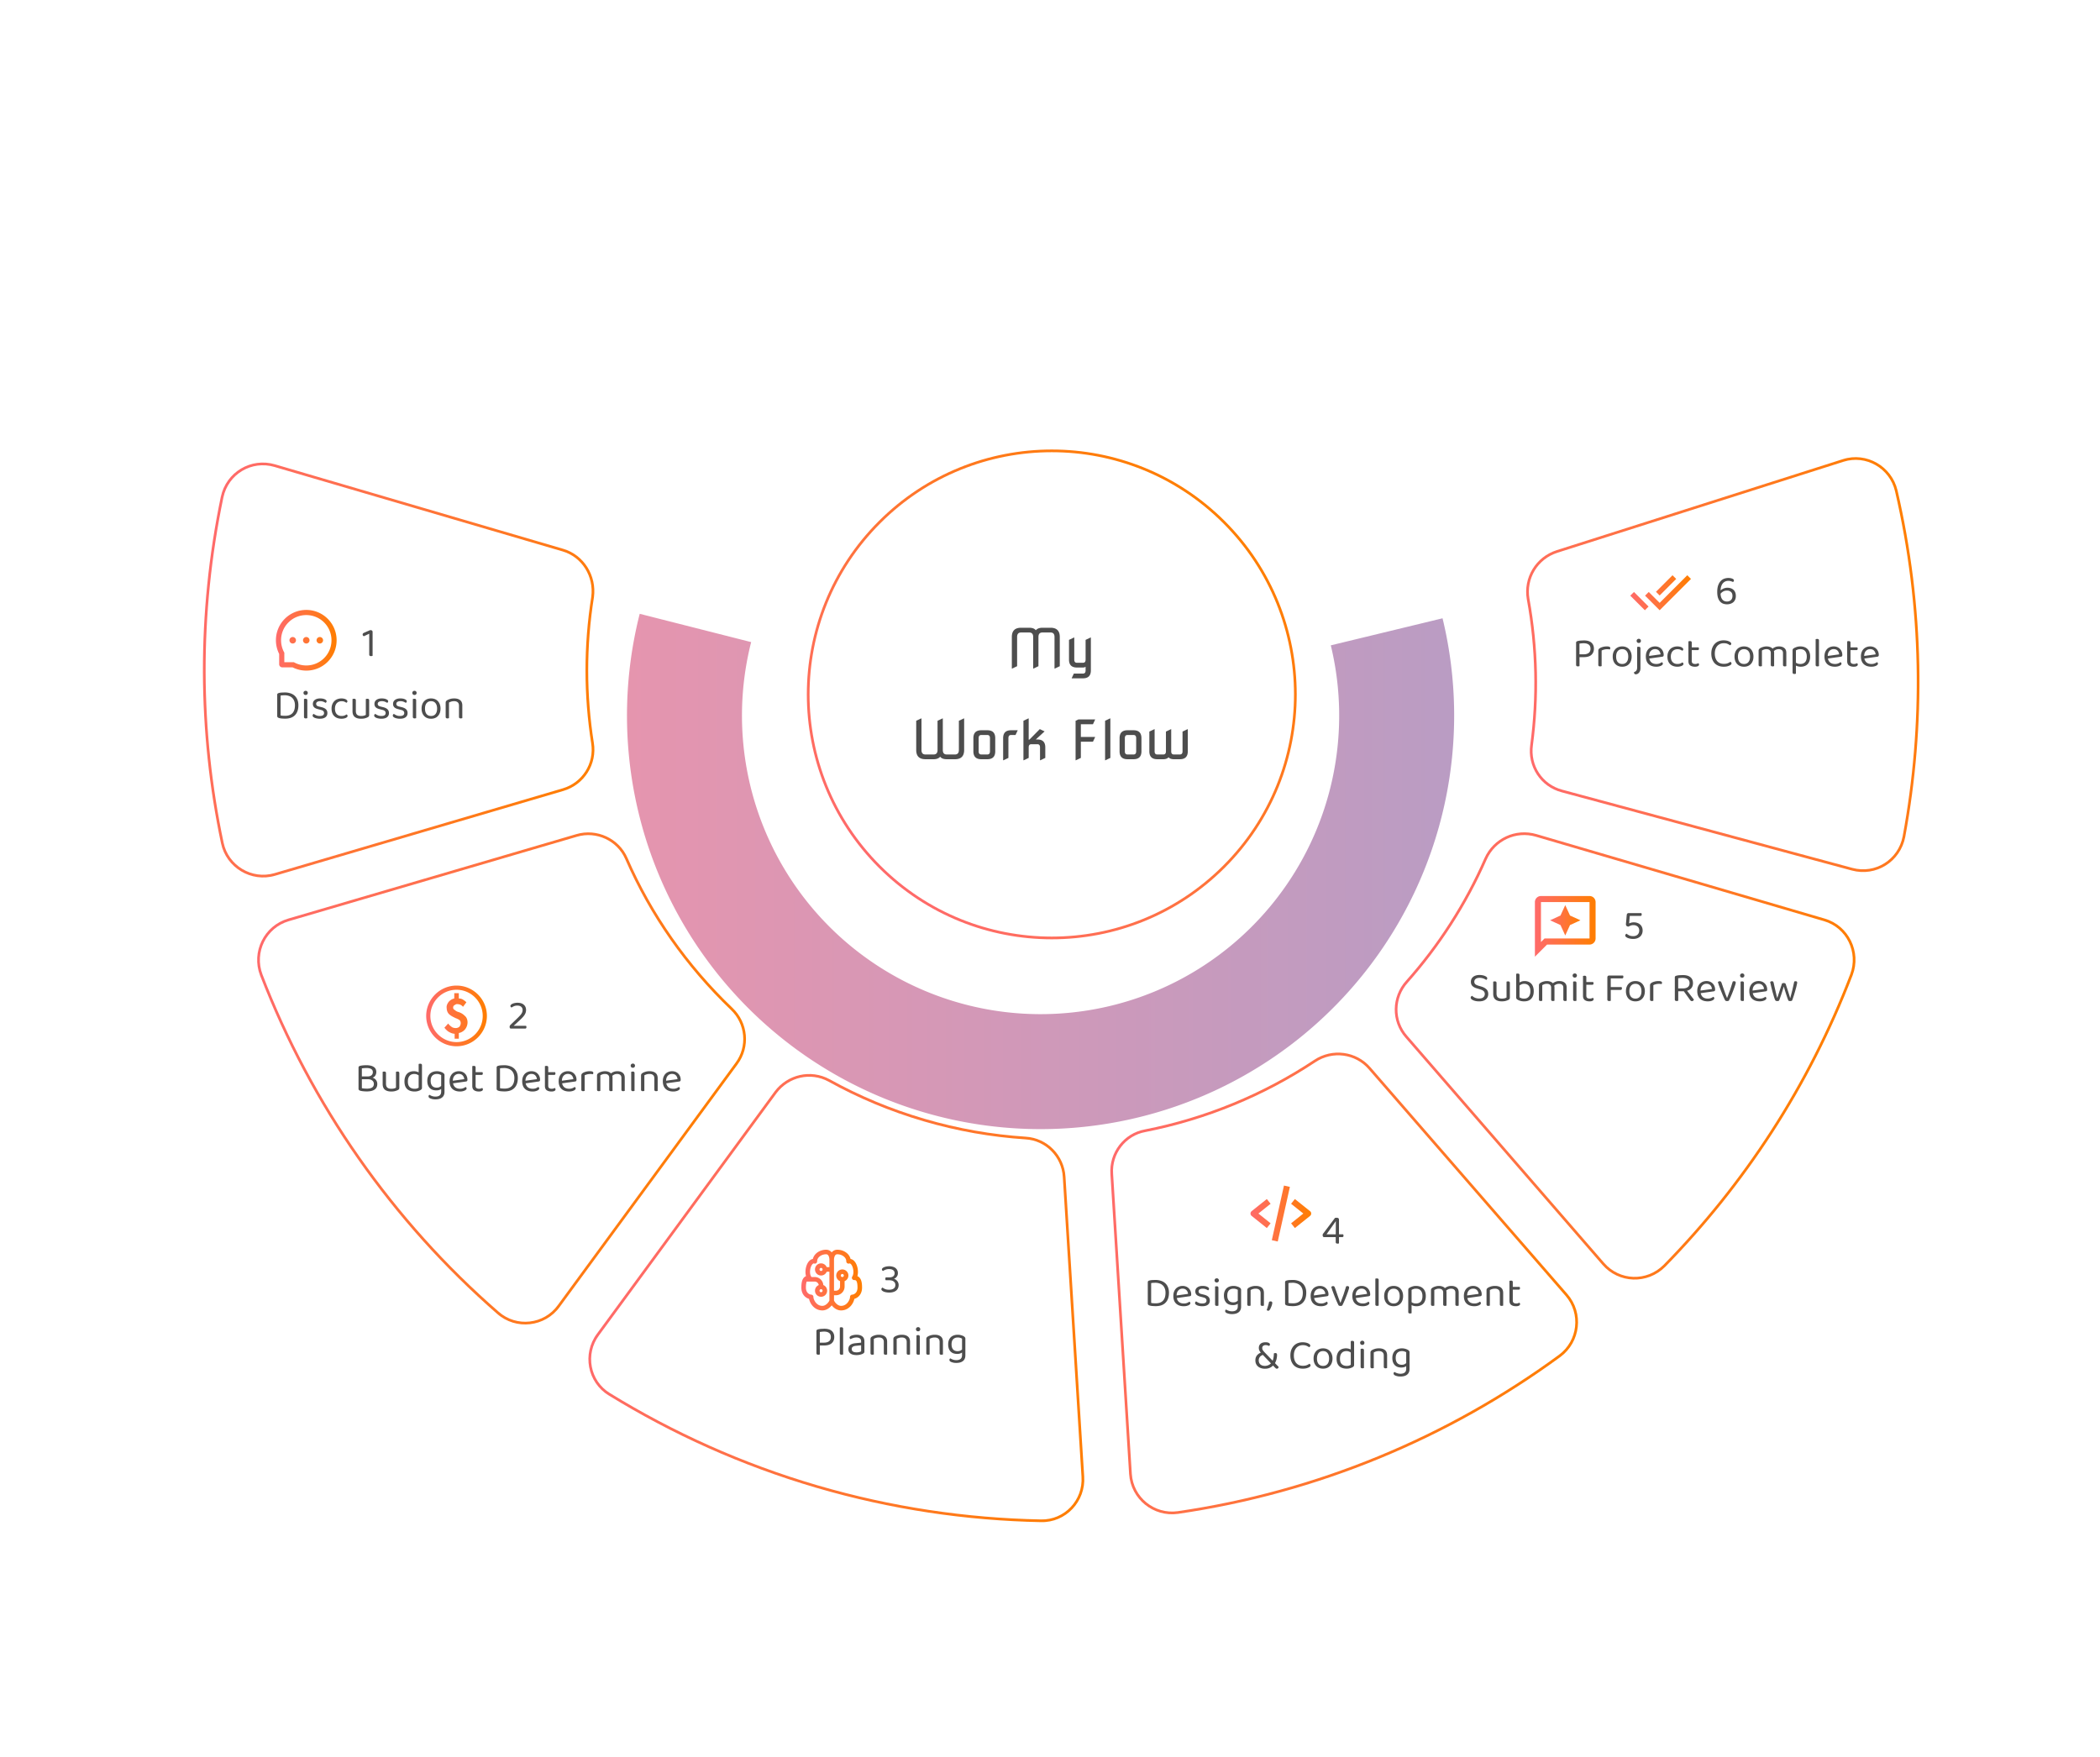 <svg xmlns="http://www.w3.org/2000/svg" xmlns:xlink="http://www.w3.org/1999/xlink" width="1557" height="1303" fill="none" xmlns:v="https://vecta.io/nano"><style><![CDATA[.B{color-interpolation-filters:sRGB}.C{flood-opacity:0}.D{fill:#fff}.E{fill-rule:evenodd}.F{fill:#4d4d4d}]]></style><g opacity=".5" filter="url(#A)"><path d="M1069.55 458.49c10.95 45.246 11.46 92.391 1.49 137.862-9.98 45.472-30.17 88.075-59.06 124.58a306.65 306.65 0 0 1-107.667 86.116c-41.961 20.16-87.961 30.502-134.512 30.242a306.64 306.64 0 0 1-240.865-119.055c-28.478-36.826-48.198-79.652-57.664-125.232a306.65 306.65 0 0 1 3.028-137.837l82.632 20.985a221.39 221.39 0 0 0 39.445 189.93 221.4 221.4 0 0 0 77.035 63.038c30.13 14.893 63.255 22.73 96.865 22.918s66.82-7.279 97.115-21.835 56.877-35.817 77.733-62.173 35.438-57.115 42.639-89.944 6.834-66.867-1.074-99.533l82.86-20.062z" fill="url(#I)"/></g><g filter="url(#B)"><path d="M684.888 831.54c-25.19-7.385-48.813-17.32-70.689-29.478-13.22-7.159-29.364-3.411-38.316 8.462L444.147 990.2c-10.372 13.92-6.652 33.89 8.215 42.89 46.822 28.78 98.01 51.99 153.429 68.24 55.167 16.17 111.038 24.35 165.985 25.41 17.377.44 31.29-14.35 30.075-31.67l-13.866-222.361c-.871-14.754-12.615-26.951-27.681-27.812-25.23-1.652-50.477-6.045-75.416-13.357z" class="D"/><path d="M615.162 800.308l.009.006c21.746 12.086 45.231 21.963 70.28 29.307 24.793 7.269 49.893 11.636 74.975 13.28 16.106.924 28.626 13.955 29.556 29.69l13.864 222.339c1.292 18.48-13.541 34.28-32.111 33.81-55.118-1.07-111.165-9.27-166.506-25.49-55.594-16.3-106.943-39.59-153.911-68.45-15.884-9.63-19.837-30.94-8.779-45.789l131.739-179.68.008-.011c9.534-12.646 26.756-16.657 40.866-9.017l.01.005zM444.148 990.2c-10.373 13.92-6.652 33.89 8.214 42.89 46.823 28.78 98.011 51.99 153.43 68.24 55.167 16.17 111.038 24.35 165.984 25.41 17.377.44 31.29-14.35 30.075-31.67l-13.865-222.361c-.872-14.754-12.615-26.951-27.682-27.812-25.23-1.652-50.477-6.045-75.416-13.357-25.19-7.385-48.812-17.32-70.688-29.478-13.221-7.159-29.365-3.412-38.317 8.462L444.148 990.2z" fill="url(#J)" class="E"/><path d="M427.8 620.484l-213.684 62.641c-16.766 4.932-25.653 23.117-19.491 39.422 36.984 95.919 97.041 182.189 175.289 250.267 13.046 11.484 33.399 9.244 43.593-5.001l131.735-179.675c9.027-12.126 7.412-29.013-3.515-39.329-33.315-31.925-59.953-69.826-78.27-111.853-5.893-13.491-21.277-20.736-35.657-16.472z" class="D"/><path d="M214.115 683.125L427.8 620.484c14.38-4.264 29.764 2.982 35.657 16.472 18.316 42.027 44.955 79.928 78.27 111.854 10.927 10.316 12.542 27.202 3.515 39.328L413.507 967.814c-10.194 14.245-30.547 16.485-43.593 5-78.248-68.077-138.305-154.347-175.29-250.267-6.162-16.305 2.726-34.489 19.491-39.422zm154.481 291.194c-78.494-68.293-138.737-154.833-175.838-251.052l-.005-.013c-6.567-17.379 2.901-36.782 20.798-42.048l213.68-62.639c15.349-4.55 31.761 3.173 38.058 17.589l.001.001c18.208 41.777 44.69 79.458 77.815 111.203 11.647 11.001 13.38 29.016 3.748 41.964L415.134 968.978c-10.896 15.211-32.609 17.598-46.538 5.341z" fill="url(#K)" class="E"/><path d="M825.286 870.514l13.865 222.366c1.141 17.56 16.885 30.11 33.993 27.74 102.871-14.97 199.746-55.23 282.676-116 13.99-10.395 16.32-30.499 4.88-43.704l-146.04-168.103c-9.8-11.354-26.661-13.561-39.231-5.21-38.035 25.231-80.996 43.001-126.275 51.884-14.441 2.605-24.918 15.947-23.868 31.027z" class="D"/><path d="M839.151 1092.88l-13.865-222.367c-1.05-15.079 9.427-28.421 23.868-31.026 45.279-8.883 88.24-26.653 126.276-51.884 12.57-8.352 29.43-6.144 39.23 5.21l146.04 168.103c11.44 13.205 9.11 33.309-4.88 43.704-82.93 60.77-179.805 101.03-282.676 116-17.108 2.37-32.852-10.18-33.993-27.74zm177.019-301.376l146.04 168.101v.001c12.22 14.095 9.71 35.54-5.2 46.624l-.01.01c-83.18 60.95-180.368 101.34-283.568 116.36h-.014c-18.246 2.53-35.046-10.85-36.263-29.59v-.01l-13.864-222.348c-1.117-16.087 10.048-30.337 25.493-33.131 45.014-8.833 87.724-26.5 125.539-51.584 13.394-8.899 31.377-6.56 41.847 5.567z" fill="url(#L)" class="E"/><path d="M1102.42 637.174c-14.87 33.937-34.85 64.738-58.54 91.439-10.14 11.252-10.44 28.126-.38 39.554l145.96 168.355c11.45 13.204 31.49 13.883 43.91 1.384 58.94-60.137 106.78-132.826 138.4-215.472 6.13-16.256-2.76-34.455-19.38-39.33l-213.62-62.627c-14.86-4.358-30.13 2.929-36.35 16.697z" class="D"/><path d="M1100.59 636.36l.01-.01c6.63-14.662 22.9-22.435 38.74-17.793l213.61 62.628c17.76 5.208 27.23 24.63 20.69 41.955v.008c-31.72 82.911-79.72 155.832-138.84 216.158l-.01.01c-13.24 13.319-34.63 12.604-46.84-1.484L1042 769.488c-10.74-12.21-10.41-30.22.39-42.208 23.55-26.547 43.41-57.169 58.2-90.909v-.011zm-56.71 92.253c-10.14 11.252-10.44 28.126-.38 39.554l145.96 168.355c11.45 13.204 31.49 13.883 43.91 1.384 58.94-60.137 106.78-132.827 138.4-215.472 6.13-16.257-2.76-34.455-19.38-39.33l-213.62-62.627c-14.86-4.358-30.13 2.929-36.35 16.697-14.87 33.937-34.85 64.738-58.54 91.439z" fill="url(#M)" class="E"/><path d="M1133.98 444.039c6.64 36.454 7.29 73.158 2.57 108.542-2.11 14.998 7.07 29.155 21.8 33.01l215.13 58.004c16.88 4.549 33.88-6.092 37.19-23.398 15.25-82.81 14.29-169.828-5.69-256.028-4.01-16.908-21.55-27.029-38.06-21.777l-212.13 67.48c-14.76 4.695-23.35 19.271-20.81 34.167z" class="D"/><path d="M1132.01 444.386v-.012c-2.7-15.863 6.45-31.406 22.17-36.408l212.13-67.48c17.64-5.612 36.35 5.203 40.61 23.222v.009c20.05 86.477 21.01 173.772 5.71 256.842v.014c-3.53 18.441-21.66 29.807-39.67 24.953l-215.12-58c-15.73-4.123-25.52-19.241-23.27-35.217 4.69-35.179 4.04-71.67-2.56-107.912v-.011zm4.54 108.195c-2.11 14.998 7.07 29.154 21.8 33.01l215.13 58.004c16.88 4.549 33.88-6.092 37.19-23.398 15.25-82.81 14.29-169.828-5.69-256.028-4.01-16.909-21.55-27.029-38.06-21.777l-212.13 67.48c-14.76 4.695-23.35 19.271-20.81 34.167 6.64 36.454 7.29 73.158 2.57 108.542z" fill="url(#N)" class="E"/><path d="M417.07 408.887L203.455 346.26c-16.877-4.948-34.112 5.318-37.801 22.565-18.013 86.633-17.242 173.577.147 256.091 3.525 16.9 20.941 27.477 37.707 22.544l213.758-62.892c14.38-4.264 23.494-18.553 21.036-33.498-5.526-35.268-5.706-71.977.099-108.573 1.943-15.023-6.973-29.4-21.331-33.61z" class="D"/><path d="M163.696 368.418l.003-.012c3.931-18.382 22.324-29.341 40.319-24.065l213.614 62.627c15.357 4.502 24.814 19.843 22.753 35.785l-.004.029-.004.028c-5.772 36.384-5.593 72.88-.1 107.943 2.618 15.948-7.109 31.186-22.443 35.732l-.004.002-213.758 62.892c-17.891 5.264-36.466-6.017-40.229-24.054-17.444-82.78-18.217-170.001-.147-256.907zm2.105 256.498c3.526 16.9 20.941 27.477 37.707 22.544l213.758-62.892c14.381-4.264 23.494-18.553 21.037-33.498-5.527-35.268-5.707-71.977.098-108.573 1.943-15.023-6.973-29.4-21.331-33.61L203.455 346.26c-16.877-4.948-34.112 5.318-37.801 22.565-18.013 86.633-17.242 173.577.147 256.091z" fill="url(#O)" class="E"/><path d="M960.421 514.932c0-99.745-80.859-180.603-180.603-180.603s-180.603 80.858-180.603 180.603 80.859 180.603 180.603 180.603 180.603-80.859 180.603-180.603z" class="D"/><path d="M750.203 495.781v-23.437c0-4.558 2.279-6.836 6.836-6.836h6.055c2.344 0 3.971.625 4.883 1.875 1.041-1.25 2.669-1.875 4.882-1.875h6.055c4.557 0 6.836 2.278 6.836 6.836v21.679l-3.711 1.758h-.195v-23.437c0-2.214-.977-3.321-2.93-3.321h-6.055c-1.953 0-2.929 1.107-2.929 3.321v21.679l-3.711 1.758h-.196v-23.437c0-2.214-.976-3.321-2.929-3.321h-6.055c-1.953 0-2.93 1.107-2.93 3.321v21.679l-3.711 1.758h-.195zm48.242-.781c-3.906 0-5.859-1.953-5.859-5.859v-14.649l3.711-1.758h.195v16.407c0 1.562.651 2.343 1.953 2.343h4.493c1.302 0 1.953-.781 1.953-2.343v-14.649l3.711-1.758h.195v24.414c0 3.907-1.953 5.86-5.859 5.86h-8.321v-.196l1.563-3.32h6.758c1.302 0 1.953-.781 1.953-2.344v-2.734c-.508.391-1.159.586-1.953.586h-4.493zm-112.304 68c-4.558 0-6.836-2.279-6.836-6.836v-21.68l3.711-1.757h.195v23.437c0 2.214.977 3.32 2.93 3.32h6.054c1.953 0 2.93-1.106 2.93-3.32v-21.68l3.711-1.757h.195v23.437c0 2.214.977 3.32 2.93 3.32h6.055c1.953 0 2.929-1.106 2.929-3.32v-21.68l3.711-1.757h.196v23.437c0 4.557-2.279 6.836-6.836 6.836h-6.055c-2.344 0-3.971-.625-4.883-1.875-1.042 1.25-2.669 1.875-4.883 1.875h-6.054zm41.406-3.516h4.492c1.302 0 1.953-.781 1.953-2.343v-9.766c0-1.563-.651-2.344-1.953-2.344h-4.492c-1.302 0-1.953.781-1.953 2.344v9.766c0 1.562.651 2.343 1.953 2.343zm0 3.516c-3.906 0-5.859-1.953-5.859-5.859v-9.766c0-3.906 1.953-5.859 5.859-5.859h4.492c3.906 0 5.859 1.953 5.859 5.859v9.766c0 3.906-1.953 5.859-5.859 5.859h-4.492zm16.211.781v-16.406c0-3.906 1.953-5.859 5.859-5.859h4.883v.195l-1.562 3.32h-3.321c-1.302 0-1.953.781-1.953 2.344v14.648l-3.711 1.758h-.195zm15.039 0v-29.297l3.711-1.757h.195v15.82a5.92 5.92 0 0 1 .547-.098l7.617-7.715h.195l3.438 1.621-6.523 5.997h1.171c3.907 0 5.86 1.953 5.86 5.859v7.812l-3.711 1.758h-.195v-9.57c0-1.563-.651-2.344-1.954-2.344h-4.492c-1.302 0-1.953.781-1.953 2.344v7.812l-3.711 1.758h-.195zm38.672 0v-29.297l2.07-.976h12.383v.195l-1.582 3.359h-8.965v9.415h10.547v.195l-1.582 3.359h-8.965v11.992l-3.711 1.758h-.195zm21.875 0v-29.297l3.711-1.757h.195v29.296l-3.711 1.758h-.195zm16.601-4.297h4.493c1.302 0 1.953-.781 1.953-2.343v-9.766c0-1.563-.651-2.344-1.953-2.344h-4.493c-1.302 0-1.953.781-1.953 2.344v9.766c0 1.562.651 2.343 1.953 2.343zm0 3.516c-3.906 0-5.859-1.953-5.859-5.859v-9.766c0-3.906 1.953-5.859 5.859-5.859h4.493c3.906 0 5.859 1.953 5.859 5.859v9.766c0 3.906-1.953 5.859-5.859 5.859h-4.493zm22.071 0c-3.907 0-5.86-1.953-5.86-5.859v-14.649l3.711-1.758h.195v16.407c0 1.562.652 2.343 1.954 2.343h4.492c1.302 0 1.953-.781 1.953-2.343v-14.649l3.711-1.758h.195v16.407c0 1.562.651 2.343 1.953 2.343h4.492c1.303 0 1.954-.781 1.954-2.343v-14.649l3.711-1.758h.195v16.407c0 3.906-1.953 5.859-5.86 5.859h-4.492c-1.797 0-3.099-.482-3.906-1.445-.859.963-2.161 1.445-3.906 1.445h-4.492z" class="F"/><path d="M652.82 387.933c-70.14 70.14-70.14 183.858 0 253.997s183.857 70.139 253.997 0 70.139-183.858 0-253.997-183.858-70.139-253.997 0zm-1.415 255.411c-70.92-70.92-70.92-185.905 0-256.825s185.905-70.92 256.826 0 70.92 185.905 0 256.825-185.905 70.921-256.826 0z" fill="url(#P)" class="E"/></g><g filter="url(#C)"><path d="M222.665 472.789a2.41 2.41 0 0 0 2.411 2.411c.639 0 1.252-.254 1.705-.706a2.41 2.41 0 0 0 0-3.409c-.453-.452-1.066-.706-1.705-.706a2.41 2.41 0 0 0-2.411 2.41zm10.045 0a2.41 2.41 0 0 0 2.411 2.411 2.41 2.41 0 0 0 2.41-2.411 2.41 2.41 0 0 0-2.41-2.41 2.41 2.41 0 0 0-2.411 2.41zm-20.09 0a2.41 2.41 0 0 0 2.411 2.411 2.41 2.41 0 0 0 2.411-2.411 2.41 2.41 0 0 0-2.411-2.41 2.41 2.41 0 0 0-2.411 2.41zm33.208-8.718a22.52 22.52 0 0 0-4.836-7.198 22.32 22.32 0 0 0-7.197-4.836 22.4 22.4 0 0 0-8.719-1.748h-.101c-3.043.015-5.991.618-8.764 1.803a22.38 22.38 0 0 0-7.132 4.847c-2.054 2.074-3.666 4.485-4.781 7.172a22.51 22.51 0 0 0-1.723 8.784c.018 3.488.843 6.924 2.411 10.04v7.634a2.31 2.31 0 0 0 .677 1.633c.433.434 1.021.677 1.634.677h7.639a22.56 22.56 0 0 0 10.039 2.411h.106c3.008 0 5.926-.583 8.674-1.723a22.35 22.35 0 0 0 7.172-4.781c2.074-2.054 3.706-4.455 4.846-7.132 1.185-2.772 1.788-5.721 1.803-8.764.015-3.059-.577-6.027-1.748-8.819zm-7.588 21.998c-3.521 3.485-8.192 5.404-13.164 5.404h-.086c-3.028-.015-6.036-.769-8.693-2.185l-.422-.226h-7.072v-7.072l-.226-.421c-1.416-2.657-2.169-5.666-2.184-8.694a18.56 18.56 0 0 1 5.404-13.249c3.505-3.541 8.191-5.5 13.198-5.52h.086a18.58 18.58 0 0 1 7.242 1.452c2.24.939 4.249 2.29 5.977 4.017 1.723 1.723 3.079 3.737 4.018 5.977a18.61 18.61 0 0 1 1.451 7.323c-.03 5.002-1.994 9.688-5.529 13.194z" fill="url(#Q)"/></g><g class="F"><path d="M269.807 471.786c-.267-.102-.493-.257-.679-.462-.164-.206-.246-.463-.246-.772 0-.329.082-.597.246-.802s.453-.391.864-.556l4.32-1.882h.587c.411 0 .74.123.987.37s.371.576.371.988v17.65c-.124.041-.288.083-.494.124-.206.061-.432.092-.679.092-.885 0-1.327-.38-1.327-1.141v-15.46l-3.95 1.851zm-51.129 51.193c0-1.316-.206-2.438-.618-3.363-.39-.947-.936-1.718-1.635-2.315-.679-.596-1.481-1.028-2.407-1.296-.905-.288-1.882-.432-2.931-.432l-1.728.062c-.474.041-.916.103-1.327.185v14.688c.493.124 1.018.206 1.573.247l1.759.062c2.428 0 4.248-.658 5.462-1.975 1.234-1.316 1.852-3.271 1.852-5.863zm2.561 0c0 1.687-.237 3.158-.71 4.413-.453 1.234-1.111 2.263-1.975 3.086-.843.822-1.872 1.44-3.086 1.851-1.213.391-2.571.586-4.073.586-.658 0-1.399-.03-2.222-.092a9.66 9.66 0 0 1-2.345-.401c-.864-.268-1.296-.741-1.296-1.42v-15.861c0-.329.083-.576.247-.74.165-.185.422-.329.772-.432.637-.206 1.357-.34 2.16-.401l2.406-.093c1.502 0 2.87.206 4.105.617 1.254.391 2.324.988 3.209 1.79.884.782 1.573 1.769 2.067 2.962.494 1.173.741 2.551.741 4.135z"/><use xlink:href="#X"/><path d="M242.733 528.78c0 1.317-.484 2.346-1.45 3.086s-2.366 1.111-4.197 1.111c-.782 0-1.502-.072-2.16-.216-.658-.123-1.224-.288-1.697-.494-.453-.226-.813-.473-1.08-.74-.247-.288-.371-.576-.371-.864 0-.247.062-.484.185-.71.144-.226.35-.422.618-.586a10.29 10.29 0 0 0 1.944 1.111c.74.308 1.584.462 2.53.462 2.139 0 3.209-.72 3.209-2.16 0-1.172-.71-1.933-2.129-2.283l-2.561-.679c-1.255-.329-2.17-.802-2.746-1.419-.577-.638-.865-1.451-.865-2.438a3.97 3.97 0 0 1 .309-1.543c.226-.494.566-.926 1.018-1.296s1.008-.658 1.667-.864c.679-.226 1.471-.339 2.376-.339 1.44 0 2.602.216 3.487.648.884.411 1.327.894 1.327 1.45a1.21 1.21 0 0 1-.216.71c-.124.205-.299.36-.525.462-.37-.246-.895-.514-1.574-.802s-1.481-.432-2.407-.432-1.666.175-2.221.525c-.535.349-.803.843-.803 1.481 0 .473.155.874.463 1.203s.823.576 1.543.741l2.129.525c1.399.349 2.448.874 3.148 1.573.699.679 1.049 1.605 1.049 2.777zm10.496-8.794c-.699 0-1.347.123-1.944.37-.597.227-1.111.576-1.543 1.049-.432.453-.771 1.029-1.018 1.728-.247.679-.371 1.461-.371 2.346 0 1.769.443 3.127 1.327 4.073.885.926 2.068 1.388 3.549 1.388.864 0 1.584-.113 2.16-.339.576-.247 1.09-.525 1.543-.833.226.123.411.278.555.463s.216.411.216.679c0 .288-.113.555-.339.802s-.545.463-.957.648c-.391.185-.864.329-1.419.432-.535.123-1.121.185-1.759.185-1.07 0-2.057-.154-2.962-.463s-1.687-.771-2.346-1.388-1.172-1.389-1.542-2.315c-.371-.946-.556-2.057-.556-3.332 0-1.255.196-2.346.586-3.271.391-.947.916-1.739 1.574-2.376s1.43-1.111 2.315-1.42a8.33 8.33 0 0 1 2.869-.493 7.79 7.79 0 0 1 1.759.185c.556.103 1.029.257 1.42.463s.689.442.894.709c.227.247.34.504.34.772 0 .247-.072.463-.216.648a1.45 1.45 0 0 1-.556.432c-.452-.309-.946-.576-1.481-.803s-1.234-.339-2.098-.339zm8.132-1.605c.103-.041.257-.082.463-.123.226-.062.463-.093.71-.093.864 0 1.296.381 1.296 1.142v7.931c0 1.337.35 2.293 1.049 2.869.699.556 1.666.833 2.901.833.822 0 1.522-.082 2.098-.246.576-.186 1.028-.371 1.358-.556v-11.757a2.81 2.81 0 0 1 .462-.123c.227-.062.453-.093.679-.093.885 0 1.327.381 1.327 1.142v10.739c0 .432-.061.781-.185 1.049-.103.247-.37.493-.802.74-.473.268-1.132.525-1.975.772-.823.247-1.821.37-2.993.37-2.057 0-3.641-.452-4.752-1.358-1.091-.905-1.636-2.324-1.636-4.258v-8.98zm27.025 10.399c0 1.317-.483 2.346-1.45 3.086s-2.366 1.111-4.196 1.111c-.782 0-1.502-.072-2.161-.216-.658-.123-1.224-.288-1.697-.494-.452-.226-.812-.473-1.08-.74-.247-.288-.37-.576-.37-.864 0-.247.062-.484.185-.71.144-.226.35-.422.617-.586.556.411 1.204.781 1.944 1.111.741.308 1.584.462 2.531.462 2.139 0 3.209-.72 3.209-2.16 0-1.172-.71-1.933-2.129-2.283l-2.562-.679c-1.254-.329-2.17-.802-2.746-1.419-.576-.638-.864-1.451-.864-2.438a3.97 3.97 0 0 1 .309-1.543c.226-.494.565-.926 1.018-1.296s1.008-.658 1.666-.864c.679-.226 1.471-.339 2.376-.339 1.44 0 2.603.216 3.487.648.885.411 1.327.894 1.327 1.45a1.21 1.21 0 0 1-.216.71c-.123.205-.298.36-.524.462-.371-.246-.895-.514-1.574-.802s-1.481-.432-2.407-.432-1.666.175-2.222.525c-.535.349-.802.843-.802 1.481a1.69 1.69 0 0 0 .463 1.203c.308.33.823.576 1.543.741l2.129.525c1.399.349 2.448.874 3.147 1.573.7.679 1.049 1.605 1.049 2.777zm13.802 0c0 1.317-.483 2.346-1.45 3.086s-2.366 1.111-4.197 1.111c-.782 0-1.502-.072-2.16-.216-.658-.123-1.224-.288-1.697-.494-.453-.226-.813-.473-1.08-.74-.247-.288-.37-.576-.37-.864 0-.247.061-.484.185-.71.144-.226.349-.422.617-.586a10.29 10.29 0 0 0 1.944 1.111c.74.308 1.584.462 2.53.462 2.14 0 3.209-.72 3.209-2.16 0-1.172-.709-1.933-2.129-2.283l-2.561-.679c-1.255-.329-2.17-.802-2.746-1.419-.576-.638-.864-1.451-.864-2.438 0-.535.103-1.049.308-1.543a3.61 3.61 0 0 1 1.019-1.296c.452-.37 1.008-.658 1.666-.864.679-.226 1.471-.339 2.376-.339 1.44 0 2.602.216 3.487.648.884.411 1.327.894 1.327 1.45a1.21 1.21 0 0 1-.216.71c-.124.205-.299.36-.525.462-.37-.246-.895-.514-1.574-.802s-1.481-.432-2.406-.432-1.667.175-2.222.525c-.535.349-.803.843-.803 1.481 0 .473.155.874.463 1.203s.823.576 1.543.741l2.129.525c1.399.349 2.448.874 3.148 1.573.699.679 1.049 1.605 1.049 2.777z"/><use xlink:href="#X" x="80.7"/><path d="M326.611 525.448c0 1.152-.164 2.191-.494 3.116s-.802 1.718-1.419 2.376c-.597.659-1.327 1.163-2.191 1.513s-1.831.524-2.901.524-2.036-.175-2.9-.524a6.18 6.18 0 0 1-2.222-1.513c-.617-.658-1.09-1.45-1.419-2.376s-.494-1.964-.494-3.116.164-2.191.494-3.117c.349-.926.833-1.718 1.45-2.376a6.19 6.19 0 0 1 2.222-1.512c.864-.35 1.82-.524 2.869-.524s2.006.174 2.87.524 1.595.854 2.191 1.512c.617.658 1.09 1.45 1.42 2.376.349.926.524 1.965.524 3.117zm-7.005-5.493c-1.398 0-2.499.484-3.301 1.45s-1.204 2.315-1.204 4.043c0 1.748.391 3.106 1.173 4.073.802.946 1.913 1.419 3.332 1.419s2.52-.483 3.302-1.45 1.173-2.314 1.173-4.042-.401-3.076-1.204-4.043c-.781-.966-1.872-1.45-3.271-1.45zm20.698 3.333c0-1.152-.329-1.996-.988-2.531-.637-.534-1.501-.802-2.592-.802-.823 0-1.553.103-2.191.309s-1.183.442-1.635.709v11.541a2.81 2.81 0 0 1-.463.124c-.206.061-.432.092-.679.092-.884 0-1.327-.37-1.327-1.111v-10.522c0-.432.083-.782.247-1.049.185-.288.494-.566.926-.833.535-.33 1.244-.628 2.129-.895s1.882-.401 2.993-.401c1.872 0 3.343.421 4.413 1.265 1.09.843 1.635 2.17 1.635 3.98v9.35c-.103.041-.267.083-.493.124a2.27 2.27 0 0 1-.648.092c-.885 0-1.327-.37-1.327-1.111v-8.331z"/></g><g filter="url(#D)"><path d="M338.181 748.541c-1.125-.281-2.25-.843-3.094-1.687-.844-.281-1.125-1.125-1.125-1.688s.281-1.406.844-1.687c.844-.563 1.688-1.125 2.531-.844 1.688 0 3.094.844 3.938 1.969l2.531-3.375c-.844-.844-1.687-1.407-2.531-1.969s-1.969-.844-3.094-.844v-3.937h-3.375v3.937c-1.406.281-2.813 1.125-3.938 2.25-1.125 1.406-1.968 3.094-1.687 4.782 0 1.687.562 3.375 1.687 4.5 1.407 1.406 3.375 2.25 5.063 3.093.844.282 1.969.844 2.813 1.407.562.562.843 1.406.843 2.25s-.281 1.687-.843 2.531c-.844.844-1.969 1.125-2.813 1.125-1.125 0-2.531-.281-3.375-1.125a8.54 8.54 0 0 1-2.25-2.25l-2.813 3.094a13.32 13.32 0 0 0 2.813 2.812c1.406.844 3.094 1.688 4.781 1.688v3.656h3.094v-4.219c1.688-.281 3.094-1.125 4.219-2.25 1.406-1.406 2.25-3.656 2.25-5.625 0-1.687-.563-3.656-1.969-4.781-1.406-1.406-2.812-2.25-4.5-2.813h0zm-1.687-19.687c-12.376 0-22.501 10.125-22.501 22.5s10.125 22.5 22.501 22.5 22.5-10.125 22.5-22.5-10.125-22.5-22.5-22.5zm0 41.906c-10.688 0-19.407-8.718-19.407-19.406s8.719-19.407 19.407-19.407 19.406 8.719 19.406 19.407-8.719 19.406-19.406 19.406h0z" fill="url(#R)"/></g><path d="M378.43 745.906c0-.268.134-.535.402-.803.288-.288.668-.545 1.141-.771s1.029-.401 1.667-.525a9.22 9.22 0 0 1 2.036-.216c1.996 0 3.549.484 4.66 1.451 1.131.966 1.697 2.273 1.697 3.919a6.62 6.62 0 0 1-.216 1.666c-.144.535-.381 1.09-.71 1.666-.329.556-.761 1.142-1.296 1.759s-1.183 1.276-1.944 1.975l-5.03 4.659h9.165a1.48 1.48 0 0 1 .216.402 1.66 1.66 0 0 1 .093.586c0 .699-.319 1.049-.957 1.049h-10.893c-.411-.288-.617-.699-.617-1.234 0-.597.247-1.132.741-1.605l5.554-5.338 1.574-1.636c.432-.493.771-.956 1.018-1.388a4.48 4.48 0 0 0 .556-1.265c.123-.412.185-.834.185-1.266 0-.987-.329-1.779-.988-2.376-.658-.617-1.656-.925-2.993-.925-.926 0-1.738.154-2.438.462s-1.285.638-1.759.988c-.226-.103-.432-.257-.617-.463-.164-.206-.247-.463-.247-.771zm-99.428 49.063c0 .885-.216 1.708-.648 2.469-.411.74-1.11 1.317-2.098 1.728 1.173.391 2.047 1.008 2.623 1.851.576.823.864 1.759.864 2.808 0 1.872-.679 3.261-2.037 4.166-1.337.905-3.25 1.358-5.739 1.358a25.49 25.49 0 0 1-2.53-.123c-.803-.062-1.574-.196-2.315-.402-.864-.246-1.296-.72-1.296-1.419v-15.799c0-.597.34-.988 1.018-1.173a10.97 10.97 0 0 1 2.222-.401c.782-.082 1.636-.123 2.561-.123 2.325 0 4.135.411 5.431 1.234s1.944 2.098 1.944 3.826zm-10.707 5.308v6.665c.494.103 1.059.185 1.697.247l1.975.092c1.707 0 3.003-.277 3.888-.833.884-.576 1.327-1.471 1.327-2.684 0-1.07-.401-1.913-1.204-2.531-.781-.637-1.944-.956-3.487-.956h-4.196zm0-2.037h4.196c1.296 0 2.274-.288 2.932-.864.679-.576 1.018-1.358 1.018-2.345 0-2.037-1.604-3.055-4.814-3.055l-1.882.093-1.45.185v5.986zm15.421-3.425c.103-.041.257-.082.463-.123a2.67 2.67 0 0 1 .709-.093c.864 0 1.297.381 1.297 1.142v7.93c0 1.337.349 2.294 1.049 2.87.699.555 1.666.833 2.9.833.823 0 1.523-.082 2.099-.247.576-.185 1.028-.37 1.357-.555v-11.757c.103-.041.257-.082.463-.123a2.56 2.56 0 0 1 .679-.093c.885 0 1.327.381 1.327 1.142v10.738c0 .432-.062.782-.185 1.049-.103.247-.37.494-.802.741-.474.267-1.132.525-1.975.771-.823.247-1.821.371-2.994.371-2.057 0-3.641-.453-4.752-1.358-1.09-.905-1.635-2.325-1.635-4.258v-8.98zm29.154 11.849c0 .412-.092.731-.277.957-.165.226-.432.453-.803.679-.411.267-.997.514-1.759.74-.761.247-1.635.371-2.622.371-1.111 0-2.13-.144-3.055-.432s-1.728-.731-2.407-1.327c-.659-.617-1.173-1.389-1.543-2.315-.35-.946-.525-2.077-.525-3.394 0-1.337.185-2.479.556-3.425.37-.967.864-1.759 1.481-2.376.638-.617 1.378-1.07 2.222-1.358.864-.288 1.779-.432 2.746-.432.658 0 1.296.082 1.913.247s1.152.37 1.605.617v-6.202a2.81 2.81 0 0 1 .463-.124c.226-.061.452-.092.678-.092.885 0 1.327.37 1.327 1.111v16.755zm-2.468-9.226c-.412-.288-.885-.535-1.42-.741s-1.152-.308-1.851-.308a5.39 5.39 0 0 0-1.821.308c-.555.185-1.049.504-1.481.957-.432.432-.782 1.008-1.049 1.728-.247.72-.37 1.594-.37 2.623 0 1.892.452 3.26 1.357 4.104s2.109 1.265 3.611 1.265c.72 0 1.306-.072 1.759-.216.473-.165.894-.36 1.265-.586v-9.134zm16.69 10.09c-.35.288-.833.535-1.45.741-.597.206-1.317.309-2.16.309-.906 0-1.759-.124-2.562-.371-.802-.267-1.512-.679-2.129-1.234-.596-.576-1.08-1.317-1.45-2.222-.35-.905-.525-2.006-.525-3.302 0-1.172.175-2.201.525-3.085s.833-1.626 1.45-2.222c.638-.597 1.389-1.039 2.253-1.327.864-.309 1.82-.463 2.87-.463.946 0 1.81.124 2.592.37.802.227 1.47.515 2.005.864.309.206.556.443.741.71.206.247.308.556.308.926v12.405c0 1.028-.174 1.892-.524 2.592a4.18 4.18 0 0 1-1.42 1.728c-.596.452-1.306.781-2.129.987s-1.707.309-2.653.309c-1.05 0-1.945-.113-2.685-.34-.72-.205-1.214-.391-1.481-.555-.617-.35-.926-.792-.926-1.327a1.42 1.42 0 0 1 .185-.741 1.52 1.52 0 0 1 .525-.432c.432.33 1.039.628 1.82.895.782.288 1.636.432 2.562.432 1.378 0 2.427-.298 3.147-.895.741-.576 1.111-1.512 1.111-2.808v-1.944zm-3.333-.987c.823 0 1.492-.124 2.006-.37.535-.268.977-.566 1.327-.895v-8.023c-.35-.227-.792-.422-1.327-.587-.514-.185-1.131-.277-1.851-.277-1.399 0-2.521.421-3.364 1.265-.823.843-1.234 2.098-1.234 3.765 0 .925.113 1.717.339 2.376.226.637.535 1.162.926 1.573.411.412.884.71 1.419.895.556.185 1.142.278 1.759.278zm12.131-3.209c.555 2.695 2.324 4.042 5.307 4.042.864 0 1.646-.144 2.345-.432s1.255-.597 1.667-.926c.493.288.74.679.74 1.173 0 .288-.133.566-.401.833-.247.268-.596.504-1.049.71-.432.206-.946.37-1.543.494a9.01 9.01 0 0 1-1.882.185c-2.387 0-4.279-.648-5.678-1.944-1.378-1.296-2.068-3.189-2.068-5.678 0-1.173.165-2.212.494-3.117.35-.926.823-1.707 1.42-2.345a6.08 6.08 0 0 1 2.191-1.45c.843-.35 1.758-.525 2.746-.525.926 0 1.779.154 2.561.463s1.45.751 2.006 1.327c.576.555 1.018 1.224 1.327 2.006.329.761.493 1.604.493 2.53 0 .453-.102.782-.308.987-.206.186-.494.299-.864.34l-9.504 1.327zm4.258-6.974c-1.255 0-2.294.442-3.117 1.327-.822.864-1.254 2.108-1.296 3.734l8.486-1.173c-.103-1.131-.504-2.057-1.203-2.777-.679-.741-1.636-1.111-2.87-1.111zm14.86 13.053c-1.44 0-2.613-.319-3.518-.957-.885-.638-1.327-1.697-1.327-3.178v-14.658c.103-.041.257-.082.463-.123.226-.062.463-.093.71-.093.864 0 1.296.371 1.296 1.111v3.549h5.06c.062.103.124.247.185.432.062.164.093.35.093.555 0 .7-.309 1.049-.926 1.049h-4.412v8.023c0 .823.226 1.41.679 1.759.473.329 1.131.494 1.974.494.35 0 .741-.062 1.173-.185s.792-.268 1.08-.432c.123.123.237.278.339.463a1.31 1.31 0 0 1 .155.648c0 .452-.268.823-.803 1.111s-1.275.432-2.221.432zm26.36-9.998c0-1.317-.205-2.438-.617-3.364-.391-.946-.936-1.717-1.635-2.314-.679-.597-1.481-1.029-2.407-1.296-.905-.288-1.883-.432-2.932-.432l-1.728.062c-.473.041-.915.103-1.327.185v14.688c.494.123 1.019.206 1.574.247l1.759.062c2.427 0 4.248-.659 5.462-1.975 1.234-1.317 1.851-3.271 1.851-5.863zm2.561 0c0 1.687-.236 3.158-.709 4.412-.453 1.235-1.111 2.263-1.975 3.086-.844.823-1.872 1.44-3.086 1.852-1.214.391-2.571.586-4.073.586-.658 0-1.399-.031-2.222-.093-.823-.041-1.604-.174-2.345-.401-.864-.267-1.296-.74-1.296-1.419v-15.861c0-.329.082-.576.247-.741.164-.185.422-.329.771-.432.638-.205 1.358-.339 2.16-.401l2.407-.092c1.502 0 2.87.205 4.104.617 1.255.391 2.325.987 3.209 1.79.885.781 1.574 1.769 2.068 2.962.494 1.172.74 2.551.74 4.135zm5.811 3.919c.555 2.695 2.324 4.042 5.307 4.042.864 0 1.646-.144 2.346-.432s1.254-.597 1.666-.926c.494.288.74.679.74 1.173 0 .288-.133.566-.401.833-.247.268-.596.504-1.049.71-.432.206-.946.37-1.543.494a9.01 9.01 0 0 1-1.882.185c-2.386 0-4.279-.648-5.678-1.944-1.378-1.296-2.067-3.189-2.067-5.678 0-1.173.164-2.212.493-3.117.35-.926.823-1.707 1.42-2.345a6.08 6.08 0 0 1 2.191-1.45c.843-.35 1.759-.525 2.746-.525.926 0 1.78.154 2.561.463s1.451.751 2.006 1.327c.576.555 1.018 1.224 1.327 2.006.329.761.494 1.604.494 2.53 0 .453-.103.782-.309.987-.206.186-.494.299-.864.34l-9.504 1.327zm4.258-6.974c-1.255 0-2.294.442-3.116 1.327-.823.864-1.255 2.108-1.296 3.734l8.485-1.173c-.102-1.131-.504-2.057-1.203-2.777-.679-.741-1.635-1.111-2.87-1.111zm14.86 13.053c-1.44 0-2.613-.319-3.518-.957-.884-.638-1.327-1.697-1.327-3.178v-14.658c.103-.041.257-.082.463-.123.226-.062.463-.093.71-.093.864 0 1.296.371 1.296 1.111v3.549h5.06c.062.103.124.247.186.432.061.164.092.35.092.555 0 .7-.308 1.049-.926 1.049h-4.412v8.023c0 .823.226 1.41.679 1.759.473.329 1.131.494 1.975.494.349 0 .74-.062 1.172-.185s.792-.268 1.08-.432c.124.123.237.278.34.463a1.31 1.31 0 0 1 .154.648c0 .452-.267.823-.802 1.111s-1.276.432-2.222.432zm7.912-6.079c.556 2.695 2.325 4.042 5.308 4.042.864 0 1.646-.144 2.345-.432s1.255-.597 1.666-.926c.494.288.741.679.741 1.173 0 .288-.134.566-.401.833-.247.268-.597.504-1.049.71-.432.206-.947.37-1.543.494-.576.123-1.204.185-1.882.185-2.387 0-4.279-.648-5.678-1.944-1.379-1.296-2.068-3.189-2.068-5.678 0-1.173.165-2.212.494-3.117.35-.926.823-1.707 1.419-2.345.618-.638 1.348-1.121 2.191-1.45.844-.35 1.759-.525 2.747-.525.925 0 1.779.154 2.561.463s1.45.751 2.006 1.327a5.59 5.59 0 0 1 1.326 2.006c.33.761.494 1.604.494 2.53 0 .453-.103.782-.308.987-.206.186-.494.299-.864.34l-9.505 1.327zm4.259-6.974c-1.255 0-2.294.442-3.117 1.327-.823.864-1.255 2.108-1.296 3.734l8.486-1.173c-.103-1.131-.504-2.057-1.203-2.777-.679-.741-1.636-1.111-2.87-1.111zm12.453 12.59c-.103.041-.258.082-.463.123-.206.062-.432.093-.679.093-.885 0-1.327-.37-1.327-1.111v-10.461c0-.473.082-.843.247-1.111.185-.288.483-.565.895-.833.535-.35 1.255-.648 2.16-.895.925-.267 1.964-.401 3.116-.401 1.646 0 2.469.412 2.469 1.234 0 .206-.031.402-.093.587-.061.164-.144.308-.246.432l-.803-.124c-.329-.041-.658-.061-.987-.061-.947 0-1.78.102-2.5.308-.72.185-1.316.412-1.789.679v11.541zm27.245-9.628c0-1.008-.288-1.748-.864-2.222s-1.347-.709-2.314-.709c-1.337 0-2.53.473-3.579 1.419.123.412.185.854.185 1.327v9.813c-.103.041-.268.082-.494.123-.206.062-.422.093-.648.093-.885 0-1.327-.37-1.327-1.111v-8.733c0-1.008-.288-1.748-.864-2.222s-1.358-.709-2.345-.709a5.75 5.75 0 0 0-1.882.308c-.576.206-1.07.443-1.482.71v11.541a2.81 2.81 0 0 1-.462.123c-.206.062-.432.093-.679.093-.885 0-1.327-.37-1.327-1.111V797.53c0-.411.082-.75.247-1.018.185-.288.493-.576.925-.864.556-.35 1.255-.648 2.099-.895a8.74 8.74 0 0 1 2.592-.401c1.008 0 1.903.154 2.684.463.782.288 1.379.689 1.79 1.203.535-.473 1.204-.864 2.006-1.172.802-.329 1.718-.494 2.746-.494 1.667 0 2.993.401 3.981 1.204.987.781 1.481 1.995 1.481 3.641v9.751c-.103.041-.267.082-.494.123-.205.062-.421.093-.648.093-.884 0-1.327-.37-1.327-1.111v-8.733zm9.733 9.628c-.103.041-.257.082-.463.123-.205.062-.432.093-.679.093-.884 0-1.326-.37-1.326-1.111v-13.238a2.81 2.81 0 0 1 .462-.123 2.68 2.68 0 0 1 .71-.093c.864 0 1.296.381 1.296 1.142v13.207zm-2.839-18.7c0-.432.144-.792.432-1.08.309-.309.7-.463 1.173-.463s.854.154 1.142.463c.288.288.432.648.432 1.08a1.57 1.57 0 0 1-.432 1.111c-.288.288-.669.432-1.142.432s-.864-.144-1.173-.432a1.57 1.57 0 0 1-.432-1.111zm17.534 9.473c0-1.152-.329-1.995-.988-2.53-.637-.535-1.501-.802-2.592-.802-.822 0-1.553.103-2.191.308s-1.182.443-1.635.71v11.541c-.103.041-.257.082-.463.123-.206.062-.432.093-.679.093-.884 0-1.327-.37-1.327-1.111V797.53c0-.432.083-.781.247-1.049.185-.288.494-.565.926-.833.535-.329 1.245-.627 2.129-.895s1.883-.401 2.993-.401c1.872 0 3.343.422 4.413 1.265 1.09.844 1.635 2.171 1.635 3.981v9.35c-.102.041-.267.082-.493.123-.206.062-.422.093-.648.093-.885 0-1.327-.37-1.327-1.111v-8.332zm8.85 3.611c.555 2.695 2.325 4.042 5.307 4.042.865 0 1.646-.144 2.346-.432s1.255-.597 1.666-.926c.494.288.741.679.741 1.173 0 .288-.134.566-.402.833-.246.268-.596.504-1.049.71-.432.206-.946.37-1.543.494a9.01 9.01 0 0 1-1.882.185c-2.386 0-4.279-.648-5.678-1.944-1.378-1.296-2.067-3.189-2.067-5.678 0-1.173.164-2.212.494-3.117.349-.926.822-1.707 1.419-2.345a6.08 6.08 0 0 1 2.191-1.45c.843-.35 1.759-.525 2.746-.525.926 0 1.78.154 2.561.463s1.451.751 2.006 1.327c.576.555 1.018 1.224 1.327 2.006.329.761.494 1.604.494 2.53 0 .453-.103.782-.309.987-.206.186-.494.299-.864.34l-9.504 1.327zm4.258-6.974c-1.255 0-2.293.442-3.116 1.327-.823.864-1.255 2.108-1.296 3.734l8.486-1.173c-.103-1.131-.504-2.057-1.204-2.777-.679-.741-1.635-1.111-2.87-1.111zm160.925 142.634c.967 0 1.852.113 2.654.34.802.205 1.492.524 2.068.956a4.34 4.34 0 0 1 1.326 1.605c.33.638.494 1.378.494 2.222 0 .617-.103 1.172-.308 1.666-.206.473-.463.884-.772 1.234-.288.35-.607.628-.956.833s-.659.34-.926.401c.411.124.823.319 1.234.587.412.247.782.566 1.111.956.35.371.627.823.833 1.358.226.514.34 1.101.34 1.759 0 .926-.175 1.738-.525 2.438-.329.699-.802 1.285-1.419 1.759-.618.452-1.358.802-2.222 1.049-.864.226-1.811.339-2.839.339-.844 0-1.625-.072-2.345-.216-.7-.123-1.307-.298-1.821-.524-.514-.247-.915-.515-1.203-.803s-.432-.586-.432-.895c0-.288.072-.534.216-.74.164-.206.37-.381.617-.525.535.412 1.183.782 1.944 1.111.782.329 1.79.494 3.024.494 1.358 0 2.458-.288 3.302-.864.843-.597 1.265-1.492 1.265-2.685 0-1.049-.391-1.892-1.173-2.53s-1.913-.957-3.394-.957h-2.561c-.083-.102-.155-.247-.216-.432-.062-.205-.093-.411-.093-.617 0-.226.031-.432.093-.617s.133-.329.216-.432h2.345c1.522 0 2.602-.278 3.24-.833.658-.576.987-1.327.987-2.253 0-1.008-.37-1.769-1.11-2.283-.721-.535-1.729-.802-3.025-.802-.987 0-1.861.154-2.622.462-.741.288-1.358.607-1.852.957a1.66 1.66 0 0 1-.555-.463c-.165-.226-.247-.483-.247-.771 0-.268.134-.535.401-.803.267-.288.638-.535 1.111-.74.494-.227 1.059-.401 1.697-.525a9.8 9.8 0 0 1 2.098-.216zm-51.322 58.753v6.635c-.123.04-.288.08-.493.12-.206.06-.432.1-.679.1-.905 0-1.358-.39-1.358-1.15v-16.412c0-.33.082-.576.247-.741.164-.185.422-.329.771-.432.597-.185 1.317-.319 2.16-.401l2.5-.124c2.612 0 4.515.556 5.708 1.667 1.214 1.09 1.821 2.571 1.821 4.443 0 1.913-.617 3.446-1.851 4.598-1.235 1.131-3.138 1.697-5.709 1.697h-3.117zm2.963-2.098c1.645 0 2.921-.34 3.826-1.018s1.358-1.729 1.358-3.148c0-1.399-.443-2.417-1.327-3.055-.864-.658-2.109-.987-3.734-.987a15.25 15.25 0 0 0-1.666.092l-1.451.185v7.931h2.994zm14.299 8.733c-.103.04-.258.08-.463.12-.206.06-.432.1-.679.1-.885 0-1.327-.37-1.327-1.12v-19.035c.103-.041.257-.082.463-.123.226-.062.452-.093.679-.093.884 0 1.327.371 1.327 1.111v19.04zm9.969-1.54c.864 0 1.574-.09 2.13-.25.576-.19.987-.36 1.234-.52v-4.479l-3.826.401c-1.07.103-1.862.35-2.376.741-.515.37-.772.925-.772 1.667 0 .78.298 1.39.895 1.82.597.41 1.502.62 2.715.62zm-.03-13.056c1.789 0 3.209.401 4.258 1.203s1.574 2.068 1.574 3.796v7.317c0 .45-.093.8-.278 1.05-.165.22-.422.44-.772.64-.493.29-1.152.54-1.974.74-.803.23-1.728.34-2.778.34-1.933 0-3.435-.38-4.505-1.14-1.049-.76-1.574-1.86-1.574-3.3 0-1.358.443-2.376 1.327-3.055.885-.7 2.13-1.132 3.734-1.296l4.382-.432v-.864c0-1.029-.309-1.78-.926-2.253s-1.45-.71-2.499-.71c-.864 0-1.677.124-2.438.371a13.51 13.51 0 0 0-2.037.833 3.59 3.59 0 0 1-.463-.494 1.09 1.09 0 0 1-.185-.617c0-.288.072-.525.216-.71s.371-.36.679-.524c.556-.288 1.193-.504 1.913-.648.72-.165 1.502-.247 2.346-.247zm20.212 5.369c0-1.152-.329-1.995-.987-2.53-.638-.535-1.502-.803-2.592-.803-.823 0-1.554.103-2.191.309s-1.183.442-1.636.71v11.541c-.103.04-.257.08-.463.12-.205.06-.432.1-.679.1-.884 0-1.326-.37-1.326-1.12v-10.518c0-.432.082-.782.246-1.049.186-.288.494-.566.926-.833.535-.329 1.245-.628 2.129-.895s1.883-.401 2.994-.401c1.872 0 3.342.422 4.412 1.265 1.091.843 1.636 2.17 1.636 3.981v9.35a2.88 2.88 0 0 1-.494.12 2.31 2.31 0 0 1-.648.1c-.885 0-1.327-.37-1.327-1.12v-8.327zm16.966 0c0-1.152-.329-1.995-.988-2.53-.637-.535-1.501-.803-2.592-.803-.823 0-1.553.103-2.191.309s-1.183.442-1.635.71v11.541c-.103.04-.257.08-.463.12-.206.06-.432.1-.679.1-.884 0-1.327-.37-1.327-1.12v-10.518c0-.432.083-.782.247-1.049.185-.288.494-.566.926-.833.535-.329 1.244-.628 2.129-.895s1.882-.401 2.993-.401c1.872 0 3.343.422 4.413 1.265 1.09.843 1.635 2.17 1.635 3.981v9.35c-.103.04-.267.08-.493.12a2.31 2.31 0 0 1-.648.1c-.885 0-1.327-.37-1.327-1.12v-8.327zm9.714 9.227c-.103.04-.257.08-.463.12-.206.06-.432.1-.679.1-.884 0-1.327-.37-1.327-1.12v-13.233a2.81 2.81 0 0 1 .463-.124c.226-.061.463-.092.71-.092.864 0 1.296.38 1.296 1.141v13.208zm-2.839-18.7c0-.432.144-.792.432-1.08.309-.309.699-.463 1.173-.463s.853.154 1.141.463c.288.288.432.648.432 1.08a1.57 1.57 0 0 1-.432 1.111c-.288.288-.668.432-1.141.432s-.864-.144-1.173-.432a1.57 1.57 0 0 1-.432-1.111zm17.534 9.473c0-1.152-.33-1.995-.988-2.53-.638-.535-1.502-.803-2.592-.803-.823 0-1.553.103-2.191.309s-1.183.442-1.635.71v11.541c-.103.04-.257.08-.463.12-.206.06-.432.1-.679.1-.885 0-1.327-.37-1.327-1.12v-10.518c0-.432.082-.782.247-1.049.185-.288.494-.566.926-.833.535-.329 1.244-.628 2.129-.895s1.882-.401 2.993-.401c1.872 0 3.343.422 4.413 1.265 1.09.843 1.635 2.17 1.635 3.981v9.35c-.103.04-.267.08-.494.12a2.3 2.3 0 0 1-.648.1c-.884 0-1.326-.37-1.326-1.12v-8.327zm16.626 7.807c-.35.29-.833.53-1.45.74-.597.21-1.317.31-2.16.31-.906 0-1.759-.12-2.562-.37a5.95 5.95 0 0 1-2.129-1.24c-.596-.57-1.08-1.31-1.45-2.22-.35-.902-.525-2.003-.525-3.299 0-1.172.175-2.201.525-3.086s.833-1.625 1.45-2.221c.638-.597 1.389-1.039 2.253-1.327.864-.309 1.82-.463 2.87-.463.946 0 1.81.123 2.592.37.802.226 1.47.514 2.005.864a2.71 2.71 0 0 1 .741.71c.206.247.308.555.308.926v12.406c0 1.03-.174 1.89-.524 2.59-.329.72-.802 1.3-1.42 1.73-.596.45-1.306.78-2.129.99-.823.2-1.707.3-2.654.3-1.049 0-1.944-.11-2.684-.33-.72-.21-1.214-.4-1.481-.56-.617-.35-.926-.79-.926-1.33a1.42 1.42 0 0 1 .185-.74c.144-.18.319-.33.525-.43.432.33 1.039.63 1.82.9.782.28 1.636.43 2.561.43 1.379 0 2.428-.3 3.148-.9.741-.57 1.111-1.51 1.111-2.81v-1.94zm-3.333-.99c.823 0 1.492-.12 2.006-.37.535-.27.977-.56 1.327-.89v-8.026c-.35-.226-.792-.421-1.327-.586-.514-.185-1.131-.278-1.851-.278-1.399 0-2.521.422-3.364 1.266-.823.843-1.234 2.098-1.234 3.764 0 .926.113 1.718.339 2.376.226.638.535 1.164.926 1.574.411.41.884.71 1.419.89.556.19 1.142.28 1.759.28z" class="F"/><g filter="url(#E)"><path d="M603.721 926.991c1.873-1.459 4.323-2.265 6.757-2.265 1.457 0 2.634.499 3.528 1.294a5.53 5.53 0 0 1 .646.685 5.53 5.53 0 0 1 .646-.685c.894-.795 2.072-1.294 3.528-1.294 2.434 0 4.886.806 6.755 2.265 1.459 1.132 2.6 2.697 3.048 4.586.946.158 1.786.639 2.466 1.277 1.081 1.015 1.853 2.483 2.337 3.994a14.26 14.26 0 0 1 .664 4.91c-.038.847-.162 1.711-.398 2.538l.146.067c.833.392 1.508 1.007 2.015 1.824.957 1.542 1.295 3.762 1.295 6.592 0 3.254-1.246 5.462-2.844 6.834-.833.714-1.807 1.243-2.859 1.553-.382 1.76-1.167 3.407-2.293 4.812-1.627 2.035-4.158 3.755-7.558 3.755-2.724 0-4.87-1.508-6.248-2.949l-.698-.804-.7.801c-1.378 1.446-3.523 2.952-6.248 2.952-3.402 0-5.933-1.72-7.558-3.755a11.65 11.65 0 0 1-2.297-4.812 7.77 7.77 0 0 1-2.857-1.553c-1.598-1.374-2.841-3.58-2.841-6.834 0-2.83.338-5.05 1.292-6.592.507-.84 1.262-1.501 2.162-1.891-.232-.828-.365-1.679-.399-2.538a14.26 14.26 0 0 1 .664-4.91c.484-1.509 1.254-2.979 2.337-3.994.678-.661 1.536-1.105 2.466-1.277.45-1.891 1.589-3.454 3.046-4.586h0zm2.076 2.663c-1.229.957-1.95 2.231-1.95 3.699 0 .268-.064.531-.186.769s-.299.444-.515.6-.468.259-.733.299-.534.018-.788-.067c-.309-.103-.635-.079-1.103.363-.523.488-1.052 1.373-1.435 2.562a10.93 10.93 0 0 0-.504 3.728c.056 1.252.354 2.292.822 2.995a1.72 1.72 0 0 1 .187.374h2.436a6.41 6.41 0 0 1 6.401 5.948c.97.387 1.775 1.099 2.278 2.014a4.5 4.5 0 0 1 .478 3.003c-.194 1.027-.738 1.954-1.54 2.623a4.5 4.5 0 0 1-2.855 1.045c-1.044.007-2.058-.349-2.869-1.007a4.5 4.5 0 0 1-1.574-2.602c-.208-1.023-.053-2.087.438-3.009a4.5 4.5 0 0 1 2.251-2.044c-.107-.722-.47-1.38-1.022-1.857a3.04 3.04 0 0 0-1.986-.737h-5.91c-.338.783-.588 2.137-.588 4.426 0 2.299.835 3.56 1.664 4.271.907.777 1.905.98 2.193.98a1.69 1.69 0 0 1 1.689 1.688c0 .946.522 2.664 1.711 4.15 1.143 1.434 2.774 2.488 4.919 2.488 1.434 0 2.754-.806 3.805-1.905a8.56 8.56 0 0 0 1.167-1.542 4.12 4.12 0 0 0 .258-.525l.014-.031v-21.318h-2.017a4.51 4.51 0 0 1-2.027 2.27c-.919.498-1.982.662-3.008.462a4.51 4.51 0 0 1-3.643-4.42c0-1.045.364-2.058 1.028-2.864s1.589-1.357 2.615-1.556a4.5 4.5 0 0 1 3.008.462c.918.498 1.635 1.3 2.027 2.269h2.017v-5.714l-.007-.128a7.36 7.36 0 0 0-.405-2.034c-.203-.54-.466-.961-.777-1.238-.277-.248-.66-.441-1.283-.441-1.725 0-3.434.581-4.683 1.553l.002-.002zm10.559 28.831v3.868l.012.031c.045.12.13.297.261.525a8.32 8.32 0 0 0 1.166 1.542c1.049 1.099 2.371 1.905 3.805 1.905 2.144 0 3.774-1.054 4.92-2.488 1.186-1.486 1.711-3.206 1.711-4.15 0-.447.178-.877.494-1.194s.747-.494 1.194-.494c.289 0 1.284-.203 2.193-.98.827-.711 1.662-1.972 1.662-4.271 0-2.72-.356-4.12-.786-4.811-.134-.239-.338-.432-.585-.552-.227-.108-.57-.189-1.099-.189-.305 0-.605-.083-.868-.24a1.69 1.69 0 0 1-.621-.652c-.144-.269-.212-.573-.197-.878s.112-.601.281-.855c.469-.705.766-1.743.824-2.995.049-1.262-.123-2.524-.506-3.728-.383-1.189-.912-2.072-1.432-2.562-.471-.442-.797-.466-1.103-.363a1.69 1.69 0 0 1-.789.068c-.265-.04-.516-.142-.734-.299s-.394-.362-.516-.6a1.69 1.69 0 0 1-.186-.77c0-1.468-.72-2.742-1.95-3.699-1.245-.97-2.956-1.553-4.683-1.553-.621 0-1.002.195-1.281.441-.352.346-.618.77-.775 1.238-.252.695-.391 1.425-.412 2.164v23.163h1.432a3.04 3.04 0 0 0 3.04-3.039v-4.042a4.5 4.5 0 0 1-2.732-5.034c.2-1.026.75-1.95 1.557-2.615a4.5 4.5 0 0 1 2.864-1.028c1.045 0 2.057.363 2.863 1.028s1.357 1.589 1.557 2.615.036 2.089-.462 3.007-1.301 1.635-2.27 2.027v4.042c0 1.702-.676 3.334-1.879 4.537s-2.836 1.88-4.538 1.88h-1.432 0zm-9.6-20.264c-.299 0-.585.119-.796.33s-.33.497-.33.796.119.585.33.796.497.33.796.33.585-.119.796-.33.33-.498.33-.796-.119-.585-.33-.796-.497-.33-.796-.33zm-1.126 16.886c0 .299.119.585.33.796s.497.33.796.33.585-.119.796-.33.33-.497.33-.796-.119-.585-.33-.796-.497-.329-.796-.329-.585.118-.796.329-.33.498-.33.796zm15.761-11.257c0 .298.118.585.33.796s.497.33.796.33a1.13 1.13 0 0 0 .796-.33c.211-.211.329-.498.329-.796s-.118-.585-.329-.796a1.13 1.13 0 0 0-.796-.33c-.299 0-.585.119-.796.33a1.12 1.12 0 0 0-.33.796z" fill="url(#S)"/></g><path d="M989.788 903.154c.185-.041.39-.072.617-.092a4.03 4.03 0 0 1 .648-.062c.432 0 .823.103 1.172.309s.525.606.525 1.203v10.8h3.086a2.32 2.32 0 0 1 .185.432c.062.165.092.36.092.587 0 .699-.318 1.049-.956 1.049h-2.407v4.628a2.81 2.81 0 0 1-.463.124 2.86 2.86 0 0 1-.617.061c-.885 0-1.327-.36-1.327-1.08v-3.733h-8.918c-.206-.103-.391-.278-.555-.525-.144-.267-.216-.576-.216-.926 0-.185.01-.339.031-.463l.123-.401 8.98-11.911zm.648 2.438h-.062l-6.851 9.72h6.851l.062-9.72zm-126.291 53.044c0-1.316-.205-2.437-.617-3.363-.391-.946-.936-1.718-1.635-2.314-.679-.597-1.481-1.029-2.407-1.296-.905-.288-1.882-.432-2.932-.432l-1.728.061c-.473.041-.915.103-1.327.185v14.689c.494.123 1.019.205 1.574.246l1.759.062c2.428 0 4.248-.658 5.462-1.975 1.234-1.316 1.851-3.271 1.851-5.863zm2.562 0c0 1.687-.237 3.158-.71 4.413-.453 1.234-1.111 2.263-1.975 3.086-.844.823-1.872 1.44-3.086 1.851-1.214.391-2.571.587-4.073.587-.658 0-1.399-.031-2.222-.093a9.65 9.65 0 0 1-2.345-.401c-.864-.268-1.296-.741-1.296-1.42v-15.861c0-.329.082-.576.247-.74.164-.185.422-.329.771-.432.638-.206 1.358-.34 2.16-.401l2.407-.093c1.502 0 2.87.206 4.104.617 1.255.391 2.325.988 3.209 1.79.885.782 1.574 1.769 2.068 2.962.494 1.173.741 2.551.741 4.135zm5.81 3.919c.555 2.695 2.325 4.043 5.307 4.043.864 0 1.646-.144 2.346-.432s1.255-.597 1.666-.926c.494.288.741.679.741 1.172 0 .288-.134.566-.402.834-.246.267-.596.504-1.049.709-.432.206-.946.371-1.543.494-.576.124-1.203.185-1.882.185-2.386 0-4.279-.648-5.678-1.944-1.378-1.296-2.067-3.188-2.067-5.678 0-1.172.164-2.211.493-3.116.35-.926.823-1.708 1.42-2.345.617-.638 1.347-1.122 2.191-1.451.843-.349 1.759-.524 2.746-.524.926 0 1.78.154 2.561.463a5.59 5.59 0 0 1 2.006 1.326c.576.556 1.018 1.224 1.327 2.006.329.761.494 1.605.494 2.531 0 .452-.103.781-.309.987-.206.185-.494.298-.864.339l-9.504 1.327zm4.258-6.974c-1.255 0-2.293.443-3.116 1.327-.823.864-1.255 2.109-1.296 3.734l8.486-1.173c-.103-1.131-.505-2.057-1.204-2.777-.679-.74-1.635-1.111-2.87-1.111zM897 964.438c0 1.316-.484 2.345-1.45 3.085s-2.366 1.111-4.197 1.111c-.782 0-1.502-.072-2.16-.216-.658-.123-1.224-.288-1.697-.494-.453-.226-.813-.473-1.08-.74-.247-.288-.371-.576-.371-.864 0-.247.062-.484.186-.71.144-.226.349-.422.617-.586.555.411 1.203.782 1.944 1.111.74.308 1.584.463 2.53.463 2.139 0 3.209-.72 3.209-2.16 0-1.173-.71-1.934-2.129-2.284l-2.561-.679c-1.255-.329-2.17-.802-2.746-1.419-.576-.638-.864-1.451-.864-2.438a3.97 3.97 0 0 1 .308-1.543c.226-.494.566-.926 1.018-1.296s1.008-.658 1.667-.864c.679-.226 1.471-.339 2.376-.339 1.44 0 2.602.216 3.487.648.884.411 1.327.895 1.327 1.45a1.21 1.21 0 0 1-.216.71 1.16 1.16 0 0 1-.525.463c-.37-.247-.895-.515-1.574-.803s-1.481-.432-2.407-.432-1.666.175-2.221.525a1.67 1.67 0 0 0-.803 1.481c0 .473.155.874.463 1.203s.823.576 1.543.741l2.129.525c1.399.349 2.448.874 3.148 1.573.699.679 1.049 1.605 1.049 2.778zm6.365 3.733a2.81 2.81 0 0 1-.463.124c-.206.061-.432.092-.679.092-.885 0-1.327-.37-1.327-1.111v-13.237c.103-.042.257-.083.463-.124.226-.062.463-.092.71-.092.864 0 1.296.38 1.296 1.141v13.207zm-2.839-18.699c0-.432.144-.792.432-1.08.308-.309.699-.463 1.172-.463s.854.154 1.142.463c.288.288.432.648.432 1.08s-.144.802-.432 1.11c-.288.288-.668.432-1.142.432s-.864-.144-1.172-.432c-.288-.308-.432-.678-.432-1.11zm17.194 17.28c-.35.288-.833.535-1.45.74-.597.206-1.317.309-2.16.309-.905 0-1.759-.123-2.562-.37a5.97 5.97 0 0 1-2.129-1.235c-.596-.576-1.08-1.316-1.45-2.221-.35-.905-.525-2.006-.525-3.302 0-1.173.175-2.201.525-3.086s.833-1.625 1.45-2.222c.638-.596 1.389-1.038 2.253-1.326.864-.309 1.821-.463 2.87-.463.946 0 1.81.123 2.592.37.802.226 1.471.514 2.005.864a2.71 2.71 0 0 1 .741.71c.206.247.309.555.309.925v12.405c0 1.029-.175 1.893-.525 2.592-.329.72-.802 1.296-1.419 1.728-.597.453-1.307.782-2.13.988a10.9 10.9 0 0 1-2.653.308c-1.049 0-1.944-.113-2.685-.339-.72-.206-1.214-.391-1.481-.556-.617-.349-.926-.792-.926-1.326a1.42 1.42 0 0 1 .185-.741 1.52 1.52 0 0 1 .525-.432c.432.329 1.039.627 1.82.895.782.288 1.636.432 2.562.432 1.378 0 2.427-.298 3.147-.895.741-.576 1.111-1.512 1.111-2.808v-1.944zm-3.333-.988c.823 0 1.492-.123 2.006-.37.535-.267.977-.566 1.327-.895v-8.023c-.35-.226-.792-.421-1.327-.586-.514-.185-1.131-.278-1.851-.278-1.399 0-2.52.422-3.364 1.265-.823.844-1.234 2.099-1.234 3.765 0 .926.113 1.718.339 2.376.227.638.535 1.162.926 1.574.411.411.885.71 1.42.895.555.185 1.141.277 1.758.277zm20.246-6.819c0-1.152-.329-1.996-.987-2.53-.638-.535-1.502-.803-2.592-.803-.823 0-1.553.103-2.191.309s-1.183.442-1.635.71v11.54c-.103.041-.258.083-.463.124-.206.061-.432.092-.679.092-.885 0-1.327-.37-1.327-1.111v-10.522c0-.432.082-.782.247-1.049.185-.288.494-.566.926-.833.534-.329 1.244-.628 2.129-.895s1.882-.401 2.993-.401c1.872 0 3.343.421 4.413 1.265 1.09.843 1.635 2.17 1.635 3.98v9.35a2.78 2.78 0 0 1-.494.124 2.26 2.26 0 0 1-.648.092c-.884 0-1.327-.37-1.327-1.111v-8.331zm6.876 12.189c-.165.288-.34.493-.525.617-.185.144-.411.216-.679.216-.452 0-.823-.175-1.111-.525l.463-1.388.494-1.636.463-1.635.339-1.451c.165-.082.34-.144.525-.185a2.26 2.26 0 0 1 .648-.092c.37 0 .658.092.864.277.205.165.308.453.308.864 0 .35-.072.762-.216 1.235a12.41 12.41 0 0 1-.463 1.419l-.586 1.358c-.206.411-.38.72-.524.926zm24.43-12.498c0-1.316-.205-2.437-.617-3.363-.391-.946-.936-1.718-1.635-2.314-.679-.597-1.481-1.029-2.407-1.296-.905-.288-1.882-.432-2.932-.432l-1.728.061a12.15 12.15 0 0 0-1.326.185v14.689a9.34 9.34 0 0 0 1.573.246l1.759.062c2.428 0 4.248-.658 5.462-1.975 1.234-1.316 1.851-3.271 1.851-5.863zm2.562 0c0 1.687-.237 3.158-.71 4.413-.453 1.234-1.111 2.263-1.975 3.086-.843.823-1.872 1.44-3.086 1.851-1.213.391-2.571.587-4.073.587-.658 0-1.399-.031-2.222-.093a9.65 9.65 0 0 1-2.345-.401c-.864-.268-1.296-.741-1.296-1.42v-15.861c0-.329.082-.576.247-.74.165-.185.422-.329.771-.432.638-.206 1.358-.34 2.16-.401l2.407-.093c1.502 0 2.87.206 4.104.617 1.255.391 2.325.988 3.21 1.79.884.782 1.573 1.769 2.067 2.962.494 1.173.741 2.551.741 4.135zm5.81 3.919c.555 2.695 2.325 4.043 5.308 4.043.864 0 1.645-.144 2.345-.432s1.255-.597 1.666-.926c.494.288.741.679.741 1.172 0 .288-.134.566-.402.834-.246.267-.596.504-1.049.709-.432.206-.946.371-1.543.494-.576.124-1.203.185-1.882.185-2.386 0-4.279-.648-5.678-1.944-1.378-1.296-2.067-3.188-2.067-5.678 0-1.172.164-2.211.494-3.116.349-.926.822-1.708 1.419-2.345.617-.638 1.347-1.122 2.191-1.451.843-.349 1.759-.524 2.746-.524.926 0 1.78.154 2.561.463a5.59 5.59 0 0 1 2.006 1.326c.576.556 1.018 1.224 1.327 2.006.329.761.494 1.605.494 2.531 0 .452-.103.781-.309.987-.206.185-.494.298-.864.339l-9.504 1.327zm4.258-6.974c-1.254 0-2.293.443-3.116 1.327-.823.864-1.255 2.109-1.296 3.734l8.486-1.173c-.103-1.131-.504-2.057-1.204-2.777-.679-.74-1.635-1.111-2.87-1.111zm20.541-1.882c.349 0 .627.093.833.278.227.185.337.452.337.802 0 .226-.08.628-.24 1.204l-.653 2.005-.925 2.531-1.08 2.777-1.142 2.623-1.049 2.191c-.103.082-.288.154-.556.216-.247.061-.514.092-.802.092-.761 0-1.255-.216-1.481-.648l-.71-1.45-.926-2.098-1.018-2.5-1.018-2.623-.926-2.53-.71-2.191c.144-.206.34-.37.587-.494s.493-.185.74-.185c.371 0 .648.093.833.278.206.185.391.494.556.926l1.913 5.523.463 1.296.555 1.543.587 1.512.493 1.265h.124l2.283-6.14 1.883-5.956c.267-.165.617-.247 1.049-.247zm6.12 8.856c.55 2.695 2.32 4.043 5.31 4.043.86 0 1.64-.144 2.34-.432s1.26-.597 1.67-.926c.49.288.74.679.74 1.172 0 .288-.14.566-.4.834-.25.267-.6.504-1.05.709-.43.206-.95.371-1.54.494-.58.124-1.21.185-1.89.185-2.38 0-4.28-.648-5.67-1.944-1.38-1.296-2.07-3.188-2.07-5.678 0-1.172.16-2.211.49-3.116.35-.926.82-1.708 1.42-2.345a6.14 6.14 0 0 1 2.19-1.451c.85-.349 1.76-.524 2.75-.524.92 0 1.78.154 2.56.463s1.45.75 2.01 1.326c.57.556 1.01 1.224 1.32 2.006.33.761.5 1.605.5 2.531 0 .452-.11.781-.31.987-.21.185-.5.298-.87.339l-9.5 1.327zm4.26-6.974c-1.26 0-2.3.443-3.12 1.327-.82.864-1.25 2.109-1.3 3.734l8.49-1.173c-.1-1.131-.5-2.057-1.2-2.777-.68-.74-1.64-1.111-2.87-1.111zm12.7 12.59c-.11.041-.26.083-.47.124-.2.061-.43.092-.67.092-.89 0-1.33-.37-1.33-1.111v-19.039c.1-.041.26-.082.46-.123.23-.062.45-.093.68-.093.88 0 1.33.371 1.33 1.111v19.039zm18.11-7.066c0 1.152-.16 2.191-.49 3.117s-.8 1.717-1.42 2.376c-.6.658-1.33 1.162-2.19 1.512s-1.83.524-2.9.524-2.04-.175-2.9-.524c-.87-.35-1.61-.854-2.22-1.512-.62-.659-1.09-1.451-1.42-2.376s-.5-1.965-.5-3.117.17-2.191.5-3.117c.35-.925.83-1.717 1.45-2.376.61-.658 1.35-1.162 2.22-1.512.86-.349 1.82-.524 2.87-.524s2 .175 2.87.524c.86.35 1.59.854 2.19 1.512.62.659 1.09 1.451 1.42 2.376.35.926.52 1.965.52 3.117zm-7-5.493c-1.4 0-2.5.484-3.3 1.451-.81.966-1.21 2.314-1.21 4.042 0 1.749.39 3.106 1.18 4.073.8.946 1.91 1.42 3.33 1.42s2.52-.484 3.3-1.451 1.17-2.314 1.17-4.042-.4-3.076-1.2-4.042c-.78-.967-1.87-1.451-3.27-1.451zm16.9 13.022c-.72 0-1.4-.082-2.04-.247-.63-.164-1.16-.36-1.57-.586v5.986c-.1.042-.26.083-.46.124a2.36 2.36 0 0 1-.68.092c-.89 0-1.33-.38-1.33-1.141v-16.293c0-.412.07-.741.22-.988.14-.246.44-.504.89-.771.56-.309 1.22-.586 1.98-.833.78-.268 1.66-.401 2.65-.401 1.01 0 1.96.144 2.84.432.9.288 1.68.74 2.31 1.357.66.597 1.18 1.368 1.55 2.315.39.946.58 2.077.58 3.394 0 1.276-.17 2.386-.52 3.333-.33.946-.8 1.738-1.42 2.376-.62.617-1.36 1.08-2.22 1.388-.85.309-1.77.463-2.78.463zm-.34-2.036c1.44 0 2.59-.432 3.46-1.296.88-.885 1.32-2.294 1.32-4.228 0-1.008-.13-1.862-.4-2.561-.24-.7-.59-1.265-1.05-1.697-.43-.432-.93-.741-1.51-.926-.57-.185-1.18-.278-1.82-.278-.74 0-1.37.093-1.88.278a9.39 9.39 0 0 0-1.39.617v9.103c.39.288.85.525 1.39.71.53.185 1.16.278 1.88.278zm29.19-8.054c0-1.008-.29-1.749-.86-2.222-.58-.473-1.35-.71-2.32-.71-1.34 0-2.53.473-3.58 1.42a4.71 4.71 0 0 1 .19 1.327v9.812a2.98 2.98 0 0 1-.5.124c-.2.061-.42.092-.65.092-.88 0-1.32-.37-1.32-1.111v-8.732c0-1.008-.29-1.749-.87-2.222-.57-.473-1.35-.71-2.34-.71-.66 0-1.29.103-1.88.309-.58.206-1.07.442-1.48.71v11.54c-.11.041-.26.083-.47.124-.2.061-.43.092-.68.092-.88 0-1.32-.37-1.32-1.111v-10.522c0-.411.08-.751.24-1.018.19-.288.5-.576.93-.864.55-.35 1.25-.648 2.1-.895.86-.268 1.73-.401 2.59-.401 1.01 0 1.9.154 2.68.463.79.288 1.38.689 1.79 1.203.54-.473 1.21-.864 2.01-1.173.8-.329 1.72-.493 2.75-.493 1.66 0 2.99.401 3.98 1.203.98.782 1.48 1.996 1.48 3.641v9.751a2.98 2.98 0 0 1-.5.124c-.2.061-.42.092-.64.092-.89 0-1.33-.37-1.33-1.111v-8.732zm8.87 4.011c.55 2.695 2.32 4.043 5.31 4.043.86 0 1.64-.144 2.34-.432s1.26-.597 1.67-.926c.49.288.74.679.74 1.172 0 .288-.14.566-.4.834-.25.267-.6.504-1.05.709-.43.206-.95.371-1.55.494-.57.124-1.2.185-1.88.185-2.38 0-4.28-.648-5.68-1.944-1.37-1.296-2.06-3.188-2.06-5.678 0-1.172.16-2.211.49-3.116.35-.926.82-1.708 1.42-2.345a6.14 6.14 0 0 1 2.19-1.451c.84-.349 1.76-.524 2.75-.524.92 0 1.78.154 2.56.463s1.45.75 2 1.326c.58.556 1.02 1.224 1.33 2.006.33.761.49 1.605.49 2.531 0 .452-.1.781-.3.987-.21.185-.5.298-.87.339l-9.5 1.327zm4.26-6.974c-1.26 0-2.3.443-3.12 1.327-.82.864-1.26 2.109-1.3 3.734l8.49-1.173c-.1-1.131-.5-2.057-1.2-2.777-.68-.74-1.64-1.111-2.87-1.111zm19.85 3.364c0-1.152-.32-1.996-.98-2.53-.64-.535-1.5-.803-2.59-.803-.83 0-1.56.103-2.2.309-.63.206-1.18.442-1.63.71v11.54c-.1.041-.26.083-.46.124-.21.061-.44.092-.68.092-.89 0-1.33-.37-1.33-1.111v-10.522c0-.432.08-.782.25-1.049.18-.288.49-.566.92-.833.54-.329 1.25-.628 2.13-.895.89-.268 1.88-.401 3-.401 1.87 0 3.34.421 4.41 1.265 1.09.843 1.63 2.17 1.63 3.98v9.35c-.1.041-.26.083-.49.124-.21.061-.42.092-.65.092-.88 0-1.33-.37-1.33-1.111v-8.331zm11.97 9.689c-1.44 0-2.61-.319-3.52-.956-.88-.638-1.32-1.698-1.32-3.179v-14.657c.1-.041.25-.082.46-.124a2.72 2.72 0 0 1 .71-.092c.86 0 1.3.37 1.3 1.111v3.548h5.06c.06.103.12.247.18.432.06.165.09.35.09.556 0 .699-.3 1.049-.92 1.049h-4.41v8.023c0 .823.22 1.409.67 1.759.48.329 1.14.494 1.98.494.35 0 .74-.062 1.17-.186s.79-.267 1.08-.432c.13.124.24.278.34.463s.16.401.16.648c0 .453-.27.823-.81 1.111-.53.288-1.27.432-2.22.432zm-177.341 46.316a1.11 1.11 0 0 1-.617-.18 4.46 4.46 0 0 1-.617-.53l-1.574-1.63c-.678.72-1.512 1.29-2.499 1.72-.988.44-2.16.65-3.518.65-1.07 0-2.036-.15-2.9-.46-.864-.29-1.605-.7-2.222-1.23-.617-.54-1.101-1.19-1.451-1.95-.329-.78-.493-1.64-.493-2.59 0-1.44.38-2.63 1.141-3.58.762-.97 1.729-1.67 2.901-2.1-.494-.57-.864-1.14-1.111-1.7-.247-.55-.37-1.16-.37-1.816 0-1.276.422-2.294 1.265-3.055.864-.761 2.078-1.142 3.641-1.142 1.091 0 1.913.154 2.469.463.576.308.864.699.864 1.172 0 .247-.072.474-.216.679-.124.185-.268.329-.432.432-.329-.185-.72-.339-1.173-.463a4.93 4.93 0 0 0-1.357-.185c-.782 0-1.399.196-1.852.587-.452.37-.679.884-.679 1.542 0 .636.165 1.206.494 1.696.329.5.802 1.06 1.419 1.7l5.802 6.05c.288-.66.504-1.44.648-2.35.164-.9.247-1.92.247-3.05.185-.09.37-.15.555-.19.206-.06.401-.09.586-.09.823 0 1.235.46 1.235 1.39a13.05 13.05 0 0 1-.402 3.18c-.267 1.07-.648 2.03-1.141 2.9l2.715 2.8c-.123.89-.576 1.33-1.358 1.33zm-8.794-2.07c.72 0 1.471-.14 2.253-.43s1.512-.77 2.191-1.45l-5.987-6.26c-.391.12-.771.3-1.142.52-.37.21-.699.49-.987.84-.267.32-.494.72-.679 1.17-.165.45-.247.95-.247 1.51 0 1.23.401 2.23 1.204 2.99.823.74 1.954 1.11 3.394 1.11zm33.632-15.054c0 .288-.092.534-.278.74a1.58 1.58 0 0 1-.586.463c-.535-.37-1.162-.72-1.882-1.049s-1.656-.494-2.808-.494c-.946 0-1.821.165-2.623.494a5.91 5.91 0 0 0-2.098 1.45c-.597.64-1.07 1.44-1.42 2.41-.329.96-.494 2.07-.494 3.33 0 1.28.165 2.39.494 3.33.329.95.782 1.74 1.358 2.38a5.83 5.83 0 0 0 2.129 1.45c.823.31 1.738.46 2.746.46 1.07 0 1.996-.14 2.778-.43.802-.31 1.47-.67 2.005-1.08.206.08.401.24.587.46a1.07 1.07 0 0 1 .277.74c0 .43-.247.83-.74 1.18-.473.32-1.121.61-1.944.86-.823.27-1.872.4-3.148.4-1.296 0-2.499-.21-3.61-.62s-2.078-1.01-2.901-1.82c-.802-.82-1.44-1.84-1.913-3.05-.473-1.22-.71-2.64-.71-4.26 0-1.63.237-3.04.71-4.26.494-1.233 1.152-2.262 1.975-3.084a8.02 8.02 0 0 1 2.87-1.852 9.97 9.97 0 0 1 3.487-.617c.843 0 1.615.072 2.314.216.72.144 1.327.339 1.821.586.514.227.905.494 1.172.803.288.288.432.576.432.864zm16.463 9.564c0 1.15-.165 2.19-.494 3.12-.329.92-.802 1.72-1.419 2.37a5.9 5.9 0 0 1-2.191 1.52c-.864.35-1.831.52-2.901.52s-2.037-.17-2.901-.52a6.18 6.18 0 0 1-2.221-1.52c-.617-.65-1.091-1.45-1.42-2.37-.329-.93-.493-1.97-.493-3.12s.164-2.19.493-3.12a7.13 7.13 0 0 1 1.451-2.37c.617-.66 1.357-1.16 2.221-1.51s1.821-.528 2.87-.528 2.006.178 2.87.528 1.594.85 2.191 1.51a6.75 6.75 0 0 1 1.419 2.37c.35.93.525 1.97.525 3.12zm-7.005-5.49c-1.399 0-2.499.48-3.302 1.45s-1.203 2.31-1.203 4.04c0 1.75.391 3.11 1.172 4.07.803.95 1.914 1.42 3.333 1.42s2.52-.48 3.302-1.45c.782-.96 1.172-2.31 1.172-4.04s-.401-3.07-1.203-4.04c-.782-.97-1.872-1.45-3.271-1.45zm23.015 10.27c0 .42-.1.73-.28.96-.17.23-.43.45-.8.68-.41.27-1 .51-1.76.74-.76.25-1.638.37-2.625.37-1.111 0-2.129-.14-3.055-.43s-1.728-.73-2.407-1.33c-.658-.62-1.173-1.39-1.543-2.31-.35-.95-.524-2.08-.524-3.4 0-1.33.185-2.48.555-3.42.37-.97.864-1.76 1.481-2.38.638-.62 1.379-1.07 2.222-1.36.864-.28 1.779-.428 2.746-.428.659 0 1.296.082 1.913.248.617.16 1.157.37 1.607.62v-6.206c.1-.041.26-.083.46-.124.23-.061.45-.092.68-.092.88 0 1.33.37 1.33 1.111v16.751zm-2.47-9.22c-.41-.29-.89-.54-1.42-.74-.536-.21-1.153-.31-1.853-.31-.638 0-1.244.1-1.82.31-.556.18-1.05.5-1.482.95-.432.44-.781 1.01-1.049 1.73-.247.72-.37 1.6-.37 2.62 0 1.9.453 3.27 1.358 4.11s2.108 1.26 3.61 1.26c.72 0 1.306-.07 1.756-.21.48-.17.9-.36 1.27-.59v-9.13zm9.78 11.51c-.11.04-.26.08-.47.12-.2.06-.43.09-.68.09-.88 0-1.32-.37-1.32-1.11v-13.23c.1-.05.25-.09.46-.13.23-.06.46-.09.71-.09.86 0 1.3.38 1.3 1.14v13.21zm-2.84-18.702c0-.432.14-.792.43-1.08.31-.308.7-.463 1.17-.463s.86.155 1.14.463c.29.288.44.648.44 1.08a1.57 1.57 0 0 1-.44 1.111c-.28.288-.67.432-1.14.432s-.86-.144-1.17-.432a1.56 1.56 0 0 1-.43-1.111zm17.53 9.472c0-1.15-.33-1.99-.99-2.53-.63-.53-1.5-.8-2.59-.8-.82 0-1.55.1-2.19.31-.64.2-1.18.44-1.64.71v11.54c-.1.04-.25.08-.46.12-.2.06-.43.09-.68.09-.88 0-1.32-.37-1.32-1.11v-10.52c0-.43.08-.78.24-1.05.19-.29.5-.56.93-.83.53-.33 1.24-.63 2.13-.9.88-.264 1.88-.398 2.99-.398 1.87 0 3.34.418 4.41 1.268 1.09.84 1.64 2.17 1.64 3.98v9.35c-.1.04-.27.08-.49.12a2.37 2.37 0 0 1-.65.09c-.89 0-1.33-.37-1.33-1.11v-8.33zm16.63 7.81c-.35.29-.84.53-1.45.74-.6.2-1.32.31-2.16.31a8.85 8.85 0 0 1-2.56-.37 5.83 5.83 0 0 1-2.13-1.24c-.6-.57-1.08-1.31-1.45-2.22-.35-.9-.53-2-.53-3.3 0-1.17.18-2.2.53-3.09.35-.88.83-1.62 1.45-2.22.63-.59 1.38-1.04 2.25-1.32.86-.31 1.82-.468 2.87-.468.95 0 1.81.124 2.59.368.8.23 1.47.52 2.01.87.31.2.55.44.74.71a1.4 1.4 0 0 1 .31.92v12.41c0 1.03-.18 1.89-.53 2.59a4.23 4.23 0 0 1-1.42 1.73c-.59.45-1.3.78-2.13.98-.82.21-1.7.31-2.65.31-1.05 0-1.95-.11-2.69-.34-.72-.2-1.21-.39-1.48-.55-.61-.35-.92-.79-.92-1.33 0-.29.06-.53.18-.74.15-.18.32-.33.53-.43.43.33 1.04.63 1.82.89.78.29 1.63.44 2.56.44 1.38 0 2.43-.3 3.15-.9.74-.58 1.11-1.51 1.11-2.81v-1.94zm-3.34-.99c.83 0 1.5-.12 2.01-.37.54-.27.98-.57 1.33-.89v-8.03c-.35-.22-.79-.42-1.33-.58-.51-.19-1.13-.28-1.85-.28-1.4 0-2.52.42-3.36 1.26-.83.85-1.24 2.1-1.24 3.77 0 .92.11 1.72.34 2.37.23.64.54 1.17.93 1.58.41.41.88.71 1.42.89.55.19 1.14.28 1.75.28z" class="F"/><g filter="url(#F)"><path d="M937.253 908.65l2.812-3.514-9.054-7.243 9.054-7.242-2.812-3.515-11.25 9c-.264.211-.476.478-.623.782a2.26 2.26 0 0 0-.222.975 2.25 2.25 0 0 0 .845 1.757l11.25 9zm20.812-21.514l-2.813 3.515 9.054 7.242-9.054 7.243 2.813 3.514 11.249-9c.264-.21.477-.478.623-.782a2.25 2.25 0 0 0 .222-.975 2.26 2.26 0 0 0-.222-.975c-.146-.304-.359-.571-.623-.782l-11.249-9zm-3.711-9.006l-8.999 40.499-4.394-.977 8.999-40.499 4.394.977z" fill="url(#T)"/></g><path d="M1216.94 677.104a2.17 2.17 0 0 1 .19.432c.06.164.09.349.09.555 0 .35-.08.627-.25.833-.16.185-.4.278-.71.278h-7.9l-.49 5.554c.35-.185.83-.36 1.45-.524.62-.186 1.29-.278 2.01-.278.92 0 1.78.134 2.56.401.8.267 1.5.658 2.1 1.173.59.493 1.05 1.121 1.38 1.882.35.741.53 1.605.53 2.592 0 .905-.16 1.738-.46 2.499-.31.762-.77 1.42-1.36 1.975-.6.556-1.34.998-2.22 1.327-.87.309-1.86.463-2.97.463a11.17 11.17 0 0 1-2.43-.247c-.72-.144-1.34-.339-1.86-.586-.51-.247-.91-.514-1.2-.802-.27-.309-.4-.607-.4-.895 0-.329.1-.607.31-.833.22-.247.45-.422.68-.525.45.411 1.09.823 1.91 1.234.82.391 1.82.587 2.99.587 1.42 0 2.52-.391 3.31-1.173.78-.782 1.17-1.79 1.17-3.024 0-1.255-.4-2.232-1.21-2.931-.8-.7-1.85-1.05-3.14-1.05-.72 0-1.38.114-1.98.34a12.43 12.43 0 0 0-1.66.771c-.56-.041-1.01-.205-1.36-.493a1.54 1.54 0 0 1-.5-1.173v-.463l.07-.586.52-5.894c.04-.432.18-.771.4-1.018.23-.268.56-.401.99-.401h9.44zm-120.27 63.35c1.38 0 2.42-.308 3.12-.925.72-.638 1.08-1.451 1.08-2.438 0-.864-.28-1.564-.84-2.099-.53-.534-1.39-.977-2.56-1.326l-2.68-.803c-1.32-.391-2.36-.967-3.12-1.728-.74-.761-1.11-1.789-1.11-3.086 0-.781.14-1.481.43-2.098.31-.638.74-1.172 1.3-1.604.55-.432 1.21-.762 1.97-.988.78-.247 1.66-.37 2.62-.37a11.35 11.35 0 0 1 2.29.216c.72.123 1.34.308 1.85.555.53.227.95.484 1.23.772.29.288.44.586.44.895a1.29 1.29 0 0 1-.22.74c-.14.206-.33.37-.56.494-.53-.412-1.23-.772-2.09-1.08-.85-.309-1.79-.463-2.84-.463-1.22 0-2.17.257-2.87.771-.68.515-1.02 1.235-1.02 2.16 0 .721.25 1.307.74 1.759s1.32.844 2.47 1.173l1.88.555c1.63.474 2.9 1.142 3.83 2.006.94.844 1.42 2.026 1.42 3.549 0 1.625-.59 2.942-1.76 3.95-1.18 1.008-2.84 1.512-5 1.512-.95 0-1.81-.083-2.59-.247-.76-.165-1.42-.381-1.98-.648-.53-.268-.96-.556-1.26-.864-.29-.329-.44-.648-.44-.957 0-.35.11-.638.31-.864a1.98 1.98 0 0 1 .77-.524 8.29 8.29 0 0 0 .84.709 8.36 8.36 0 0 0 1.14.648 8.35 8.35 0 0 0 1.45.463c.53.124 1.12.185 1.76.185zm10.44-12.497c.11-.041.26-.082.47-.124.22-.061.46-.092.71-.092.86 0 1.29.381 1.29 1.142v7.93c0 1.337.35 2.294 1.05 2.87.7.555 1.67.833 2.9.833.83 0 1.52-.082 2.1-.247.58-.185 1.03-.37 1.36-.555v-11.757c.1-.041.26-.082.46-.124.23-.061.45-.092.68-.092.88 0 1.33.381 1.33 1.142v10.738c0 .432-.06.782-.19 1.049-.1.247-.37.494-.8.741-.47.267-1.13.524-1.98.771-.82.247-1.82.371-2.99.371-2.06 0-3.64-.453-4.75-1.358-1.09-.905-1.64-2.325-1.64-4.258v-8.98zm23.33-.463a7.48 7.48 0 0 1 2.65.463c.82.309 1.53.771 2.13 1.389.62.617 1.09 1.398 1.42 2.345.35.946.52 2.057.52 3.332 0 1.296-.17 2.418-.52 3.364s-.84 1.728-1.48 2.345c-.62.617-1.37 1.08-2.26 1.389-.88.288-1.85.432-2.9.432-1 0-1.92-.124-2.74-.371-.8-.226-1.46-.493-1.98-.802-.43-.267-.73-.525-.89-.771-.17-.268-.25-.618-.25-1.05v-17.403c.1-.041.26-.083.46-.124.23-.061.47-.092.71-.092.87 0 1.3.37 1.3 1.111v5.523c.45-.288.99-.535 1.6-.741.64-.226 1.38-.339 2.23-.339zm-.37 2.037c-.72 0-1.38.133-1.98.401-.57.247-1.07.545-1.48.895v8.732c.31.227.75.443 1.33.648.59.206 1.28.309 2.06.309.7 0 1.33-.103 1.89-.309.57-.226 1.07-.565 1.48-1.018s.73-1.018.95-1.697c.23-.7.34-1.522.34-2.469s-.11-1.769-.34-2.468c-.22-.7-.54-1.265-.95-1.697a3.64 3.64 0 0 0-1.48-.988 4.83 4.83 0 0 0-1.82-.339zm29.03 2.931c0-1.008-.29-1.748-.87-2.222-.57-.473-1.34-.709-2.31-.709-1.34 0-2.53.473-3.58 1.419a4.72 4.72 0 0 1 .19 1.327v9.813a3 3 0 0 1-.5.123 2.2 2.2 0 0 1-.65.093c-.88 0-1.32-.371-1.32-1.111v-8.733c0-1.008-.29-1.748-.87-2.222-.57-.473-1.36-.709-2.34-.709-.66 0-1.29.103-1.89.308-.57.206-1.06.443-1.48.71v11.541a2.59 2.59 0 0 1-.46.123 2.31 2.31 0 0 1-.68.093c-.88 0-1.32-.371-1.32-1.111v-10.523c0-.411.08-.75.24-1.018.19-.288.5-.576.93-.864.55-.35 1.25-.648 2.1-.895.86-.267 1.72-.401 2.59-.401 1.01 0 1.9.154 2.68.463.78.288 1.38.689 1.79 1.203.54-.473 1.21-.864 2.01-1.172.8-.329 1.72-.494 2.74-.494 1.67 0 3 .401 3.99 1.204.98.781 1.48 1.995 1.48 3.641v9.751a3 3 0 0 1-.5.123 2.2 2.2 0 0 1-.65.093c-.88 0-1.32-.371-1.32-1.111v-8.733zm9.73 9.628c-.1.041-.26.082-.46.123a2.36 2.36 0 0 1-.68.093c-.89 0-1.33-.371-1.33-1.111v-13.238c.1-.041.26-.082.46-.124.23-.061.47-.092.71-.092.87 0 1.3.381 1.3 1.142v13.207zm-2.84-18.7c0-.432.15-.792.43-1.08.31-.309.7-.463 1.18-.463.47 0 .85.154 1.14.463.29.288.43.648.43 1.08a1.56 1.56 0 0 1-.43 1.111c-.29.288-.67.432-1.14.432-.48 0-.87-.144-1.18-.432-.28-.309-.43-.679-.43-1.111zm12.54 19.163c-1.44 0-2.62-.319-3.52-.957-.89-.638-1.33-1.697-1.33-3.178V723.76c.1-.041.26-.082.46-.123.23-.062.47-.093.71-.093.87 0 1.3.371 1.3 1.111v3.549h5.06c.06.103.12.247.19.432a1.61 1.61 0 0 1 .09.555c0 .7-.31 1.049-.93 1.049h-4.41v8.023c0 .823.23 1.41.68 1.759.47.329 1.13.494 1.97.494.35 0 .74-.062 1.18-.185.43-.124.79-.268 1.08-.432.12.123.23.278.34.463.1.185.15.401.15.648 0 .452-.27.823-.8 1.111-.54.288-1.28.432-2.22.432zm24.81-19.163c.07.103.13.247.19.432.06.165.09.35.09.555 0 .35-.08.628-.25.834-.16.205-.4.308-.7.308h-8.4v6.419h7.99c.07.102.13.246.19.432.06.164.09.349.09.555 0 .35-.08.627-.25.833-.16.206-.4.309-.7.309h-7.32v8.054c-.1.041-.27.082-.49.123-.21.041-.42.062-.65.062-.93 0-1.39-.371-1.39-1.111v-16.447c0-.412.12-.741.37-.988s.58-.37.99-.37h10.24zm16.21 11.633c0 1.152-.16 2.191-.49 3.117s-.8 1.718-1.42 2.376c-.6.658-1.33 1.162-2.19 1.512s-1.83.525-2.9.525-2.04-.175-2.9-.525-1.61-.854-2.22-1.512c-.62-.658-1.09-1.45-1.42-2.376s-.5-1.965-.5-3.117.17-2.191.5-3.116c.35-.926.83-1.718 1.45-2.376a6.22 6.22 0 0 1 2.22-1.512c.86-.35 1.82-.525 2.87-.525s2.01.175 2.87.525 1.59.853 2.19 1.512c.62.658 1.09 1.45 1.42 2.376.35.925.52 1.964.52 3.116zm-7-5.492c-1.4 0-2.5.483-3.3 1.45s-1.21 2.314-1.21 4.042c0 1.749.4 3.107 1.18 4.074.8.946 1.91 1.419 3.33 1.419s2.52-.483 3.3-1.45 1.17-2.315 1.17-4.043-.4-3.075-1.2-4.042c-.78-.967-1.87-1.45-3.27-1.45zm13.29 12.559c-.1.041-.26.082-.46.123a2.36 2.36 0 0 1-.68.093c-.89 0-1.33-.371-1.33-1.111v-10.461c0-.473.08-.843.25-1.111.18-.288.48-.565.89-.833.54-.35 1.26-.648 2.16-.895.93-.267 1.97-.401 3.12-.401 1.65 0 2.47.411 2.47 1.234 0 .206-.03.402-.09.587a1.53 1.53 0 0 1-.25.432l-.8-.124a8.02 8.02 0 0 0-.99-.061c-.95 0-1.78.102-2.5.308-.72.185-1.32.412-1.79.679v11.541zm18.46 0a4.57 4.57 0 0 1-.5.123 2.31 2.31 0 0 1-.68.093c-.9 0-1.36-.381-1.36-1.142v-16.416c0-.329.09-.576.25-.741.17-.185.42-.329.77-.432.6-.185 1.33-.319 2.19-.401l2.57-.123c2.59 0 4.51.524 5.77 1.573 1.27 1.029 1.91 2.5 1.91 4.413 0 1.419-.37 2.613-1.11 3.579-.72.967-1.82 1.656-3.3 2.068l1.54 1.975 1.45 1.882 1.23 1.574.87 1.111a1.37 1.37 0 0 1-.56.833c-.27.206-.54.308-.83.308-.35 0-.64-.082-.87-.246-.22-.165-.46-.422-.7-.772l-4.51-6.295h-4.13v7.036zm3.51-9.134c1.53 0 2.72-.329 3.58-.988.87-.658 1.3-1.635 1.3-2.931s-.45-2.263-1.36-2.901c-.9-.658-2.2-.987-3.89-.987a15.97 15.97 0 0 0-1.69.092c-.56.042-1.05.103-1.49.186v7.529h3.55zm13.15 3.518c.56 2.695 2.33 4.042 5.31 4.042.86 0 1.64-.144 2.34-.432s1.26-.597 1.67-.926c.49.288.74.679.74 1.173 0 .288-.13.566-.4.833-.25.267-.6.504-1.05.71-.43.205-.95.37-1.54.493-.58.124-1.21.186-1.88.186-2.39 0-4.28-.648-5.68-1.944-1.38-1.296-2.07-3.189-2.07-5.678 0-1.173.16-2.212.49-3.117.35-.926.83-1.707 1.42-2.345.62-.638 1.35-1.121 2.19-1.45.85-.35 1.76-.525 2.75-.525.93 0 1.78.154 2.56.463s1.45.751 2.01 1.327a5.55 5.55 0 0 1 1.32 2.006c.33.761.5 1.604.5 2.53 0 .452-.1.782-.31.987-.21.185-.49.299-.86.34l-9.51 1.327zm4.26-6.974c-1.26 0-2.29.442-3.12 1.327-.82.864-1.25 2.108-1.29 3.733l8.48-1.172c-.1-1.132-.5-2.057-1.2-2.777-.68-.741-1.64-1.111-2.87-1.111zm20.54-1.883c.35 0 .63.093.83.278.23.185.34.453.34.803 0 .226-.08.627-.24 1.203l-.65 2.006-.93 2.53-1.08 2.777-1.14 2.623-1.05 2.191c-.1.082-.29.154-.55.216a3.36 3.36 0 0 1-.81.093c-.76 0-1.25-.216-1.48-.648l-.71-1.451-.92-2.098-1.02-2.5-1.02-2.622-.93-2.531-.71-2.191c.15-.205.34-.37.59-.493s.49-.186.74-.186c.37 0 .65.093.83.278.21.185.4.494.56.926l1.91 5.523.47 1.296.55 1.543.59 1.512.49 1.266h.13l2.28-6.141 1.88-5.956c.27-.164.62-.247 1.05-.247zm7.22 14.473a2.59 2.59 0 0 1-.46.123 2.31 2.31 0 0 1-.68.093c-.88 0-1.32-.371-1.32-1.111v-13.238c.1-.041.25-.082.46-.124.22-.061.46-.092.71-.092.86 0 1.29.381 1.29 1.142v13.207zm-2.83-18.7c0-.432.14-.792.43-1.08.31-.309.7-.463 1.17-.463s.85.154 1.14.463c.29.288.43.648.43 1.08a1.56 1.56 0 0 1-.43 1.111c-.29.288-.67.432-1.14.432s-.86-.144-1.17-.432a1.56 1.56 0 0 1-.43-1.111zm9.41 13.084c.56 2.695 2.33 4.042 5.31 4.042.87 0 1.65-.144 2.35-.432s1.25-.597 1.66-.926c.5.288.74.679.74 1.173 0 .288-.13.566-.4.833-.24.267-.59.504-1.05.71-.43.205-.94.37-1.54.493-.58.124-1.2.186-1.88.186-2.39 0-4.28-.648-5.68-1.944-1.38-1.296-2.07-3.189-2.07-5.678 0-1.173.17-2.212.5-3.117.35-.926.82-1.707 1.42-2.345.61-.638 1.34-1.121 2.19-1.45.84-.35 1.76-.525 2.74-.525.93 0 1.78.154 2.56.463.79.309 1.45.751 2.01 1.327.58.555 1.02 1.224 1.33 2.006.33.761.49 1.604.49 2.53 0 .452-.1.782-.31.987-.2.185-.49.299-.86.34l-9.51 1.327zm4.26-6.974c-1.25 0-2.29.442-3.11 1.327-.83.864-1.26 2.108-1.3 3.733l8.49-1.172c-.11-1.132-.51-2.057-1.21-2.777-.68-.741-1.63-1.111-2.87-1.111zm18.72 2.036l-.89 2.932-.9 2.839-.89 2.561-.8 2.129c-.17.103-.35.185-.56.247-.2.062-.48.093-.83.093a2.34 2.34 0 0 1-.93-.186c-.26-.102-.45-.277-.55-.524-.25-.514-.55-1.317-.9-2.407l-1.05-3.58-1.01-3.949-.78-3.487c.15-.144.32-.278.53-.401.22-.124.49-.186.8-.186.39 0 .68.114.86.34.19.206.33.545.44 1.018l.64 2.963.75 3.209.67 2.87.5 1.913h.12l.53-1.667.83-2.53 1.02-3.117 1.11-3.332c.37-.206.81-.309 1.33-.309.76 0 1.23.268 1.41.803l1.05 3.209.96 2.931.74 2.438.49 1.605h.16l1.54-5.894 1.36-6.172c.29-.185.64-.278 1.05-.278.35 0 .63.083.83.247.21.165.31.422.31.772 0 .226-.07.668-.22 1.327l-.52 2.252-.77 2.747-.83 2.839-.84 2.499c-.24.741-.46 1.306-.65 1.697-.1.082-.27.154-.52.216a2.35 2.35 0 0 1-.8.124c-.39 0-.72-.052-.99-.155-.25-.082-.41-.226-.49-.432l-.74-1.975-.81-2.468-.89-2.839-.87-2.932z" class="F"/><g filter="url(#G)"><path d="M1176.52 662.436h-36a4.51 4.51 0 0 0-4.5 4.5v40.5l9-9h31.5a4.52 4.52 0 0 0 4.5-4.5v-27a4.52 4.52 0 0 0-4.5-4.5zm0 31.5h-33.37l-2.63 2.633v-29.633h36v27z" fill="url(#U)"/><path d="M1158.52 691.686l3.53-7.718 7.72-3.532-7.72-3.533-3.53-7.717-3.53 7.717-7.72 3.533 7.72 3.532 3.53 7.718z" fill="url(#V)"/></g><path d="M1285.58 430.407a1.26 1.26 0 0 1-.22.709c-.12.206-.28.36-.49.463-.45-.226-.97-.422-1.54-.586-.56-.185-1.17-.278-1.82-.278a5.87 5.87 0 0 0-2.26.432c-.68.288-1.28.73-1.82 1.327-.51.576-.92 1.317-1.23 2.222-.31.884-.47 1.933-.5 3.147.21-.205.47-.421.78-.648a9.56 9.56 0 0 1 1.11-.648c.43-.206.91-.37 1.45-.494a6.6 6.6 0 0 1 1.73-.216c.9 0 1.73.134 2.49.402.77.246 1.42.627 1.98 1.141s.99 1.152 1.3 1.914c.3.761.46 1.645.46 2.653 0 .967-.16 1.831-.46 2.592a5.46 5.46 0 0 1-1.33 1.944c-.58.515-1.28.916-2.1 1.204-.8.288-1.7.432-2.68.432-1.03 0-1.99-.165-2.87-.494-.89-.35-1.66-.895-2.32-1.635-.64-.741-1.14-1.687-1.51-2.839-.35-1.173-.52-2.582-.52-4.228 0-1.933.23-3.559.7-4.875.48-1.317 1.1-2.376 1.86-3.179.78-.822 1.66-1.409 2.65-1.758a9.04 9.04 0 0 1 3.02-.525c.54 0 1.05.041 1.55.123.49.083.93.206 1.32.371.39.144.7.329.93.555a1.05 1.05 0 0 1 .34.772zm-5.15 15.644c1.19 0 2.17-.36 2.93-1.08s1.14-1.748 1.14-3.085-.39-2.325-1.17-2.963c-.76-.658-1.71-.987-2.84-.987-1.11 0-2.07.226-2.87.679s-1.44 1.008-1.92 1.666c.03 1.728.44 3.127 1.24 4.197.82 1.049 1.98 1.573 3.49 1.573zm-109.34 41.257v6.634c-.12.042-.29.083-.49.124a2.41 2.41 0 0 1-.68.092c-.91 0-1.36-.38-1.36-1.141V476.6c0-.329.08-.576.25-.74.16-.185.42-.329.77-.432.59-.185 1.31-.319 2.16-.401l2.5-.124c2.61 0 4.51.556 5.71 1.667 1.21 1.09 1.82 2.571 1.82 4.443 0 1.913-.62 3.446-1.86 4.598-1.23 1.131-3.13 1.697-5.7 1.697h-3.12zm2.96-2.098c1.65 0 2.92-.34 3.83-1.019.9-.678 1.36-1.728 1.36-3.147 0-1.399-.45-2.417-1.33-3.055-.87-.658-2.11-.987-3.74-.987-.55 0-1.11.03-1.66.092a13.02 13.02 0 0 0-1.45.185v7.931h2.99zm13.45 8.732c-.1.042-.26.083-.46.124a2.36 2.36 0 0 1-.68.092c-.89 0-1.33-.37-1.33-1.11v-10.461c0-.473.08-.844.25-1.111.18-.288.48-.566.89-.833.54-.35 1.26-.648 2.16-.895.93-.268 1.97-.401 3.12-.401 1.65 0 2.47.411 2.47 1.234 0 .206-.03.401-.09.586-.07.165-.15.309-.25.432l-.8-.123c-.33-.041-.66-.062-.99-.062-.95 0-1.78.103-2.5.309-.72.185-1.32.411-1.79.679v11.54zm22.25-7.066c0 1.152-.16 2.191-.49 3.117s-.8 1.717-1.42 2.376c-.6.658-1.33 1.162-2.19 1.512-.87.349-1.83.524-2.9.524s-2.04-.175-2.9-.524c-.87-.35-1.61-.854-2.23-1.512-.61-.659-1.09-1.451-1.42-2.376-.32-.926-.49-1.965-.49-3.117s.17-2.191.49-3.117c.35-.925.84-1.717 1.45-2.376.62-.658 1.36-1.162 2.23-1.512.86-.349 1.82-.524 2.87-.524s2 .175 2.87.524c.86.35 1.59.854 2.19 1.512.61.659 1.09 1.451 1.42 2.376.35.926.52 1.965.52 3.117zm-7-5.493c-1.4 0-2.5.484-3.31 1.451-.8.967-1.2 2.314-1.2 4.042 0 1.749.39 3.106 1.17 4.073.81.947 1.92 1.42 3.34 1.42s2.52-.484 3.3-1.451 1.17-2.314 1.17-4.042-.4-3.075-1.2-4.042c-.78-.967-1.87-1.451-3.27-1.451zm8.69 17.126a7.47 7.47 0 0 0 .99-.524 2.1 2.1 0 0 0 .74-.648c.2-.247.36-.566.46-.957.12-.37.19-.854.19-1.45v-15.12a2.49 2.49 0 0 1 .46-.124 2.68 2.68 0 0 1 .71-.092c.86 0 1.29.38 1.29 1.141v14.658c0 .905-.12 1.645-.37 2.221-.24.597-.55 1.07-.92 1.42-.35.37-.72.627-1.11.771s-.73.216-1.02.216c-.51 0-.87-.154-1.08-.462-.19-.288-.3-.638-.34-1.05zm2.01-23.266c0-.432.14-.792.43-1.08.31-.309.7-.463 1.17-.463s.85.154 1.14.463c.29.288.43.648.43 1.08a1.56 1.56 0 0 1-.43 1.111c-.29.288-.67.432-1.14.432s-.86-.144-1.17-.432a1.56 1.56 0 0 1-.43-1.111zm9.38 13.083c.56 2.695 2.33 4.043 5.31 4.043.86 0 1.64-.144 2.34-.432s1.26-.597 1.67-.926c.49.288.74.679.74 1.173 0 .288-.13.565-.4.833-.25.267-.6.504-1.05.709-.43.206-.95.371-1.54.494-.58.124-1.21.185-1.88.185-2.39 0-4.28-.648-5.68-1.944-1.38-1.296-2.07-3.188-2.07-5.678 0-1.172.17-2.211.49-3.116.35-.926.83-1.708 1.42-2.345a6.14 6.14 0 0 1 2.19-1.451c.85-.349 1.76-.524 2.75-.524.93 0 1.78.154 2.56.463a5.67 5.67 0 0 1 2.01 1.327c.57.555 1.02 1.224 1.32 2.005.33.761.5 1.605.5 2.531 0 .452-.1.781-.31.987-.21.185-.49.298-.86.339l-9.51 1.327zm4.26-6.973c-1.25 0-2.29.442-3.12 1.326-.82.864-1.25 2.109-1.29 3.734l8.48-1.172c-.1-1.132-.5-2.058-1.2-2.778-.68-.74-1.64-1.11-2.87-1.11zm16.59.061c-.7 0-1.35.124-1.95.371a3.99 3.99 0 0 0-1.54 1.049c-.43.452-.77 1.028-1.02 1.728-.24.679-.37 1.46-.37 2.345 0 1.769.44 3.127 1.33 4.073.88.926 2.07 1.389 3.55 1.389.86 0 1.58-.113 2.16-.34.57-.247 1.09-.524 1.54-.833.23.124.41.278.56.463.14.185.21.411.21.679 0 .288-.11.555-.34.802-.22.247-.54.463-.95.648-.39.185-.87.329-1.42.432-.54.124-1.12.185-1.76.185-1.07 0-2.06-.154-2.96-.463-.91-.308-1.69-.771-2.35-1.388s-1.17-1.389-1.54-2.314c-.37-.947-.56-2.058-.56-3.333 0-1.255.2-2.345.59-3.271.39-.946.91-1.738 1.57-2.376a6.23 6.23 0 0 1 2.32-1.42c.9-.329 1.86-.493 2.87-.493.63 0 1.22.061 1.75.185.56.103 1.03.257 1.42.463.4.205.69.442.9.71.23.246.34.504.34.771 0 .247-.07.463-.22.648-.14.185-.33.329-.55.432-.46-.309-.95-.576-1.48-.802-.54-.227-1.24-.34-2.1-.34zm13.01 12.991c-1.44 0-2.62-.319-3.52-.956-.89-.638-1.33-1.697-1.33-3.179v-14.657c.1-.041.26-.082.46-.123.23-.062.47-.093.71-.093.87 0 1.3.37 1.3 1.111v3.548h5.06c.06.103.12.247.19.432.06.165.09.35.09.556 0 .699-.31 1.049-.93 1.049h-4.41v8.023c0 .823.23 1.409.68 1.759.47.329 1.13.494 1.97.494.35 0 .74-.062 1.18-.185.43-.124.79-.268 1.08-.432.12.123.23.277.34.462.1.186.15.402.15.648 0 .453-.27.823-.8 1.111-.54.288-1.28.432-2.22.432zm26.91-17.095a1.05 1.05 0 0 1-.28.741 1.59 1.59 0 0 1-.58.463c-.54-.371-1.16-.72-1.88-1.05s-1.66-.493-2.81-.493c-.95 0-1.82.164-2.63.493a5.86 5.86 0 0 0-2.09 1.451c-.6.637-1.07 1.44-1.42 2.407-.33.967-.5 2.077-.5 3.332 0 1.276.17 2.387.5 3.333s.78 1.738 1.35 2.376c.6.638 1.31 1.121 2.13 1.45.83.309 1.74.463 2.75.463 1.07 0 2-.144 2.78-.432.8-.308 1.47-.668 2-1.08.21.082.4.237.59.463.18.206.28.453.28.741 0 .432-.25.822-.74 1.172-.48.329-1.13.617-1.95.864-.82.268-1.87.401-3.15.401-1.29 0-2.49-.205-3.61-.617a8.23 8.23 0 0 1-2.9-1.82c-.8-.823-1.44-1.842-1.91-3.055s-.71-2.634-.71-4.259.24-3.044.71-4.258c.49-1.234 1.15-2.263 1.98-3.086a7.9 7.9 0 0 1 2.87-1.851 9.92 9.92 0 0 1 3.48-.617c.85 0 1.62.072 2.32.216.72.144 1.32.339 1.82.586.51.226.9.494 1.17.802.29.288.43.576.43.864zm16.46 9.566c0 1.152-.16 2.191-.49 3.117s-.8 1.717-1.42 2.376c-.6.658-1.33 1.162-2.19 1.512s-1.83.524-2.9.524-2.04-.175-2.9-.524c-.87-.35-1.61-.854-2.22-1.512-.62-.659-1.09-1.451-1.42-2.376s-.5-1.965-.5-3.117.17-2.191.5-3.117c.35-.925.83-1.717 1.45-2.376.61-.658 1.36-1.162 2.22-1.512s1.82-.524 2.87-.524 2.01.175 2.87.524 1.59.854 2.19 1.512c.62.659 1.09 1.451 1.42 2.376.35.926.52 1.965.52 3.117zm-7-5.493c-1.4 0-2.5.484-3.3 1.451s-1.21 2.314-1.21 4.042c0 1.749.39 3.106 1.18 4.073.8.947 1.91 1.42 3.33 1.42s2.52-.484 3.3-1.451 1.17-2.314 1.17-4.042-.4-3.075-1.2-4.042c-.78-.967-1.87-1.451-3.27-1.451zm28.9 2.932c0-1.008-.28-1.749-.86-2.222s-1.35-.71-2.31-.71c-1.34 0-2.53.474-3.58 1.42a4.72 4.72 0 0 1 .18 1.327v9.812c-.1.042-.27.083-.49.124a2.25 2.25 0 0 1-.65.092c-.88 0-1.33-.37-1.33-1.11v-8.733c0-1.008-.28-1.749-.86-2.222s-1.36-.71-2.35-.71c-.65 0-1.28.103-1.88.309-.57.206-1.07.442-1.48.71v11.54c-.1.042-.26.083-.46.124a2.36 2.36 0 0 1-.68.092c-.89 0-1.33-.37-1.33-1.11v-10.523c0-.411.08-.751.25-1.018.18-.288.49-.576.92-.864.56-.35 1.26-.648 2.1-.895.87-.268 1.73-.401 2.6-.401 1 0 1.9.154 2.68.463.78.288 1.38.689 1.79 1.203.53-.473 1.2-.864 2.01-1.173.8-.329 1.71-.493 2.74-.493 1.67 0 2.99.401 3.98 1.203.99.782 1.48 1.996 1.48 3.641v9.751c-.1.042-.26.083-.49.124a2.25 2.25 0 0 1-.65.092c-.88 0-1.33-.37-1.33-1.11v-8.733zm13.19 10.09c-.72 0-1.4-.082-2.03-.247-.64-.164-1.17-.36-1.58-.586v5.987a2.59 2.59 0 0 1-.46.123 2.36 2.36 0 0 1-.68.093c-.88 0-1.33-.381-1.33-1.142V482.34c0-.411.08-.741.22-.987s.44-.504.9-.772c.55-.309 1.21-.586 1.97-.833.78-.268 1.67-.401 2.65-.401 1.01 0 1.96.144 2.84.432.91.288 1.68.74 2.32 1.358.66.596 1.17 1.368 1.54 2.314.39.946.59 2.078.59 3.394 0 1.276-.18 2.386-.53 3.333-.33.946-.8 1.738-1.42 2.376-.61.617-1.36 1.08-2.22 1.388-.84.309-1.77.463-2.78.463zm-.34-2.036c1.44 0 2.6-.432 3.46-1.296.88-.885 1.33-2.294 1.33-4.228 0-1.008-.14-1.862-.4-2.561-.25-.699-.6-1.265-1.05-1.697-.44-.432-.94-.741-1.52-.926-.57-.185-1.18-.278-1.82-.278-.74 0-1.36.093-1.88.278a9.88 9.88 0 0 0-1.39.617v9.103c.39.288.86.525 1.39.71.54.185 1.16.278 1.88.278zm13.83 1.573c-.11.042-.26.083-.47.124a2.31 2.31 0 0 1-.68.092c-.88 0-1.32-.37-1.32-1.11v-19.04a2.59 2.59 0 0 1 .46-.123c.23-.062.45-.093.68-.093.88 0 1.33.371 1.33 1.111v19.039zm6.63-5.616c.56 2.695 2.33 4.043 5.31 4.043.86 0 1.65-.144 2.35-.432.69-.288 1.25-.597 1.66-.926.5.288.74.679.74 1.173 0 .288-.13.565-.4.833-.25.267-.6.504-1.05.709-.43.206-.94.371-1.54.494-.58.124-1.2.185-1.88.185-2.39 0-4.28-.648-5.68-1.944-1.38-1.296-2.07-3.188-2.07-5.678 0-1.172.17-2.211.49-3.116.35-.926.83-1.708 1.42-2.345a6.09 6.09 0 0 1 2.2-1.451c.84-.349 1.75-.524 2.74-.524.93 0 1.78.154 2.56.463a5.67 5.67 0 0 1 2.01 1.327 5.71 5.71 0 0 1 1.33 2.005c.32.761.49 1.605.49 2.531 0 .452-.1.781-.31.987-.21.185-.49.298-.86.339l-9.51 1.327zm4.26-6.973c-1.25 0-2.29.442-3.12 1.326-.82.864-1.25 2.109-1.29 3.734l8.48-1.172c-.1-1.132-.5-2.058-1.2-2.778-.68-.74-1.63-1.11-2.87-1.11zm14.86 13.052c-1.44 0-2.61-.319-3.52-.956-.88-.638-1.32-1.697-1.32-3.179v-14.657a2.59 2.59 0 0 1 .46-.123c.22-.062.46-.093.71-.093.86 0 1.29.37 1.29 1.111v3.548h5.07c.06.103.12.247.18.432.06.165.09.35.09.556 0 .699-.31 1.049-.92 1.049h-4.42v8.023c0 .823.23 1.409.68 1.759.48.329 1.13.494 1.98.494.35 0 .74-.062 1.17-.185s.79-.268 1.08-.432a2.08 2.08 0 0 1 .34.462c.1.186.15.402.15.648 0 .453-.26.823-.8 1.111-.53.288-1.27.432-2.22.432zm7.91-6.079c.56 2.695 2.33 4.043 5.31 4.043.86 0 1.65-.144 2.35-.432s1.25-.597 1.66-.926c.5.288.74.679.74 1.173 0 .288-.13.565-.4.833-.25.267-.6.504-1.05.709-.43.206-.94.371-1.54.494-.58.124-1.2.185-1.88.185-2.39 0-4.28-.648-5.68-1.944-1.38-1.296-2.07-3.188-2.07-5.678 0-1.172.17-2.211.5-3.116.35-.926.82-1.708 1.42-2.345a5.97 5.97 0 0 1 2.19-1.451c.84-.349 1.75-.524 2.74-.524.93 0 1.78.154 2.56.463a5.57 5.57 0 0 1 2.01 1.327c.58.555 1.02 1.224 1.33 2.005.33.761.49 1.605.49 2.531 0 .452-.1.781-.31.987-.2.185-.49.298-.86.339l-9.51 1.327zm4.26-6.973c-1.25 0-2.29.442-3.12 1.326-.82.864-1.25 2.109-1.29 3.734l8.48-1.172c-.1-1.132-.5-2.058-1.2-2.778-.68-.74-1.63-1.11-2.87-1.11z" class="F"/><g filter="url(#H)"><path d="M1240.78 427.303l-2.73-2.729-12.27 12.271 2.73 2.729 12.27-12.271zm8.21-2.729l-20.48 20.478-8.09-8.071-2.73 2.729 10.82 10.819 23.23-23.226-2.75-2.729zm-42.26 15.136l10.82 10.819 2.73-2.729-10.8-10.819-2.75 2.729z" fill="url(#W)"/></g><defs><filter id="A" x="258.865" y="249.166" width="1025.3" height="794.129" filterUnits="userSpaceOnUse" class="B"><feFlood class="C"/><feBlend in="SourceGraphic"/><feGaussianBlur stdDeviation="103"/></filter><filter id="B" x="126.45" y="309.329" width="1314.7" height="837.421" filterUnits="userSpaceOnUse" class="B"><feFlood result="A" class="C"/><feColorMatrix in="SourceAlpha" values="0 0 0 0 0 0 0 0 0 0 0 0 0 0 0 0 0 0 127 0" result="B"/><feOffset dx="6" dy="6"/><feGaussianBlur stdDeviation="6"/><feComposite in2="B" operator="out"/><feColorMatrix values="0 0 0 0 0.089 0 0 0 0 0 0 0 0 0 0.446 0 0 0 0.15 0"/><feBlend in2="A" result="C"/><feColorMatrix in="SourceAlpha" values="0 0 0 0 0 0 0 0 0 0 0 0 0 0 0 0 0 0 127 0" result="B"/><feOffset dx="-6" dy="-6"/><feGaussianBlur stdDeviation="9"/><feComposite in2="B" operator="out"/><feColorMatrix values="0 0 0 0 1 0 0 0 0 1 0 0 0 0 1 0 0 0 1 0"/><feBlend in2="C"/><feBlend in="SourceGraphic"/></filter><filter id="C" x="202.575" y="450.289" width="49.002" height="49.001" filterUnits="userSpaceOnUse" class="B"><feFlood result="A" class="C"/><feColorMatrix in="SourceAlpha" values="0 0 0 0 0 0 0 0 0 0 0 0 0 0 0 0 0 0 127 0" result="B"/><feOffset dx="2" dy="2"/><feGaussianBlur stdDeviation="1"/><feComposite in2="B" operator="out"/><feColorMatrix values="0 0 0 0 0 0 0 0 0 0 0 0 0 0 0 0 0 0 0.1 0"/><feBlend in2="A"/><feBlend in="SourceGraphic"/></filter><filter id="D" x="313.993" y="728.854" width="49.001" height="49.001" filterUnits="userSpaceOnUse" class="B"><feFlood result="A" class="C"/><feColorMatrix in="SourceAlpha" values="0 0 0 0 0 0 0 0 0 0 0 0 0 0 0 0 0 0 127 0" result="B"/><feOffset dx="2" dy="2"/><feGaussianBlur stdDeviation="1"/><feComposite in2="B" operator="out"/><feColorMatrix values="0 0 0 0 0 0 0 0 0 0 0 0 0 0 0 0 0 0 0.1 0"/><feBlend in2="A"/><feBlend in="SourceGraphic"/></filter><filter id="E" x="592.153" y="924.726" width="49.001" height="49.007" filterUnits="userSpaceOnUse" class="B"><feFlood result="A" class="C"/><feColorMatrix in="SourceAlpha" values="0 0 0 0 0 0 0 0 0 0 0 0 0 0 0 0 0 0 127 0" result="B"/><feOffset dx="2" dy="2"/><feGaussianBlur stdDeviation="1"/><feComposite in2="B" operator="out"/><feColorMatrix values="0 0 0 0 0 0 0 0 0 0 0 0 0 0 0 0 0 0 0.1 0"/><feBlend in2="A"/><feBlend in="SourceGraphic"/></filter><filter id="F" x="925.158" y="877.153" width="49.001" height="45.475" filterUnits="userSpaceOnUse" class="B"><feFlood result="A" class="C"/><feColorMatrix in="SourceAlpha" values="0 0 0 0 0 0 0 0 0 0 0 0 0 0 0 0 0 0 127 0" result="B"/><feOffset dx="2" dy="2"/><feGaussianBlur stdDeviation="1"/><feComposite in2="B" operator="out"/><feColorMatrix values="0 0 0 0 0 0 0 0 0 0 0 0 0 0 0 0 0 0 0.1 0"/><feBlend in2="A"/><feBlend in="SourceGraphic"/></filter><filter id="G" x="1136.02" y="662.436" width="49.001" height="49.001" filterUnits="userSpaceOnUse" class="B"><feFlood result="A" class="C"/><feColorMatrix in="SourceAlpha" values="0 0 0 0 0 0 0 0 0 0 0 0 0 0 0 0 0 0 127 0" result="B"/><feOffset dx="2" dy="2"/><feGaussianBlur stdDeviation="1"/><feComposite in2="B" operator="out"/><feColorMatrix values="0 0 0 0 0 0 0 0 0 0 0 0 0 0 0 0 0 0 0.1 0"/><feBlend in2="A"/><feBlend in="SourceGraphic"/></filter><filter id="H" x="1206.73" y="424.574" width="49.001" height="29.955" filterUnits="userSpaceOnUse" class="B"><feFlood result="A" class="C"/><feColorMatrix in="SourceAlpha" values="0 0 0 0 0 0 0 0 0 0 0 0 0 0 0 0 0 0 127 0" result="B"/><feOffset dx="2" dy="2"/><feGaussianBlur stdDeviation="1"/><feComposite in2="B" operator="out"/><feColorMatrix values="0 0 0 0 0 0 0 0 0 0 0 0 0 0 0 0 0 0 0.1 0"/><feBlend in2="A"/><feBlend in="SourceGraphic"/></filter><linearGradient id="I" x1="464.865" y1="530.647" x2="1078.16" y2="530.647" xlink:href="#Y"><stop stop-color="#cc2b5e"/><stop offset="1" stop-color="#753a88"/></linearGradient><linearGradient id="J" x1="464.073" y1="908.518" x2="829.184" y2="1015.56" xlink:href="#Y"><stop stop-color="#ff6a6a"/><stop offset="1" stop-color="#ff7e00"/></linearGradient><linearGradient id="K" x1="183.296" y1="732.423" x2="535.327" y2="835.632" xlink:href="#Y"><stop stop-color="#ff6a6a"/><stop offset="1" stop-color="#ff7e00"/></linearGradient><linearGradient id="L" x1="807.998" y1="915.796" x2="1160.03" y2="1019.01" xlink:href="#Y"><stop stop-color="#ff6a6a"/><stop offset="1" stop-color="#ff7e00"/></linearGradient><linearGradient id="M" x1="1034.45" y1="742.979" x2="1341.53" y2="833.007" xlink:href="#Y"><stop stop-color="#ff6a6a"/><stop offset="1" stop-color="#ff7e00"/></linearGradient><linearGradient id="N" x1="1136.77" y1="569.762" x2="1441.71" y2="472.758" xlink:href="#Y"><stop stop-color="#ff6a6a"/><stop offset="1" stop-color="#ff7e00"/></linearGradient><linearGradient id="O" x1="131.414" y1="478.195" x2="438.438" y2="568.208" xlink:href="#Y"><stop stop-color="#ff6a6a"/><stop offset="1" stop-color="#ff7e00"/></linearGradient><linearGradient id="P" x1="651.405" y1="643.344" x2="908.231" y2="386.519" xlink:href="#Y"><stop stop-color="#ff6a6a"/><stop offset="1" stop-color="#ff7e00"/></linearGradient><linearGradient id="Q" x1="202.575" y1="472.789" x2="247.576" y2="472.789" xlink:href="#Y"><stop stop-color="#ff6a6a"/><stop offset="1" stop-color="#ff7e00"/></linearGradient><linearGradient id="R" x1="313.993" y1="751.354" x2="358.994" y2="751.354" xlink:href="#Y"><stop stop-color="#ff6a6a"/><stop offset="1" stop-color="#ff7e00"/></linearGradient><linearGradient id="S" x1="592.153" y1="947.229" x2="637.154" y2="947.229" xlink:href="#Y"><stop stop-color="#ff6a6a"/><stop offset="1" stop-color="#ff7e00"/></linearGradient><linearGradient id="T" x1="925.158" y1="897.891" x2="970.159" y2="897.891" xlink:href="#Y"><stop stop-color="#ff6a6a"/><stop offset="1" stop-color="#ff7e00"/></linearGradient><linearGradient id="U" x1="1136.02" y1="684.936" x2="1181.02" y2="684.936" xlink:href="#Y"><stop stop-color="#ff6a6a"/><stop offset="1" stop-color="#ff7e00"/></linearGradient><linearGradient id="V" x1="1147.27" y1="680.436" x2="1169.77" y2="680.436" xlink:href="#Y"><stop stop-color="#ff6a6a"/><stop offset="1" stop-color="#ff7e00"/></linearGradient><linearGradient id="W" x1="1206.73" y1="437.552" x2="1251.74" y2="437.552" xlink:href="#Y"><stop stop-color="#ff6a6a"/><stop offset="1" stop-color="#ff7e00"/></linearGradient><path id="X" d="M227.853 532.514a2.81 2.81 0 0 1-.463.124c-.206.061-.432.092-.679.092-.884 0-1.327-.37-1.327-1.111v-13.238c.103-.041.257-.082.463-.123.226-.062.463-.093.71-.093.864 0 1.296.381 1.296 1.142v13.207zm-2.839-18.7c0-.432.144-.792.432-1.08a1.59 1.59 0 0 1 1.173-.462c.473 0 .853.154 1.141.462.288.288.432.648.432 1.08a1.57 1.57 0 0 1-.432 1.111c-.288.288-.668.432-1.141.432s-.864-.144-1.173-.432a1.57 1.57 0 0 1-.432-1.111z"/><linearGradient id="Y" gradientUnits="userSpaceOnUse"/></defs></svg>